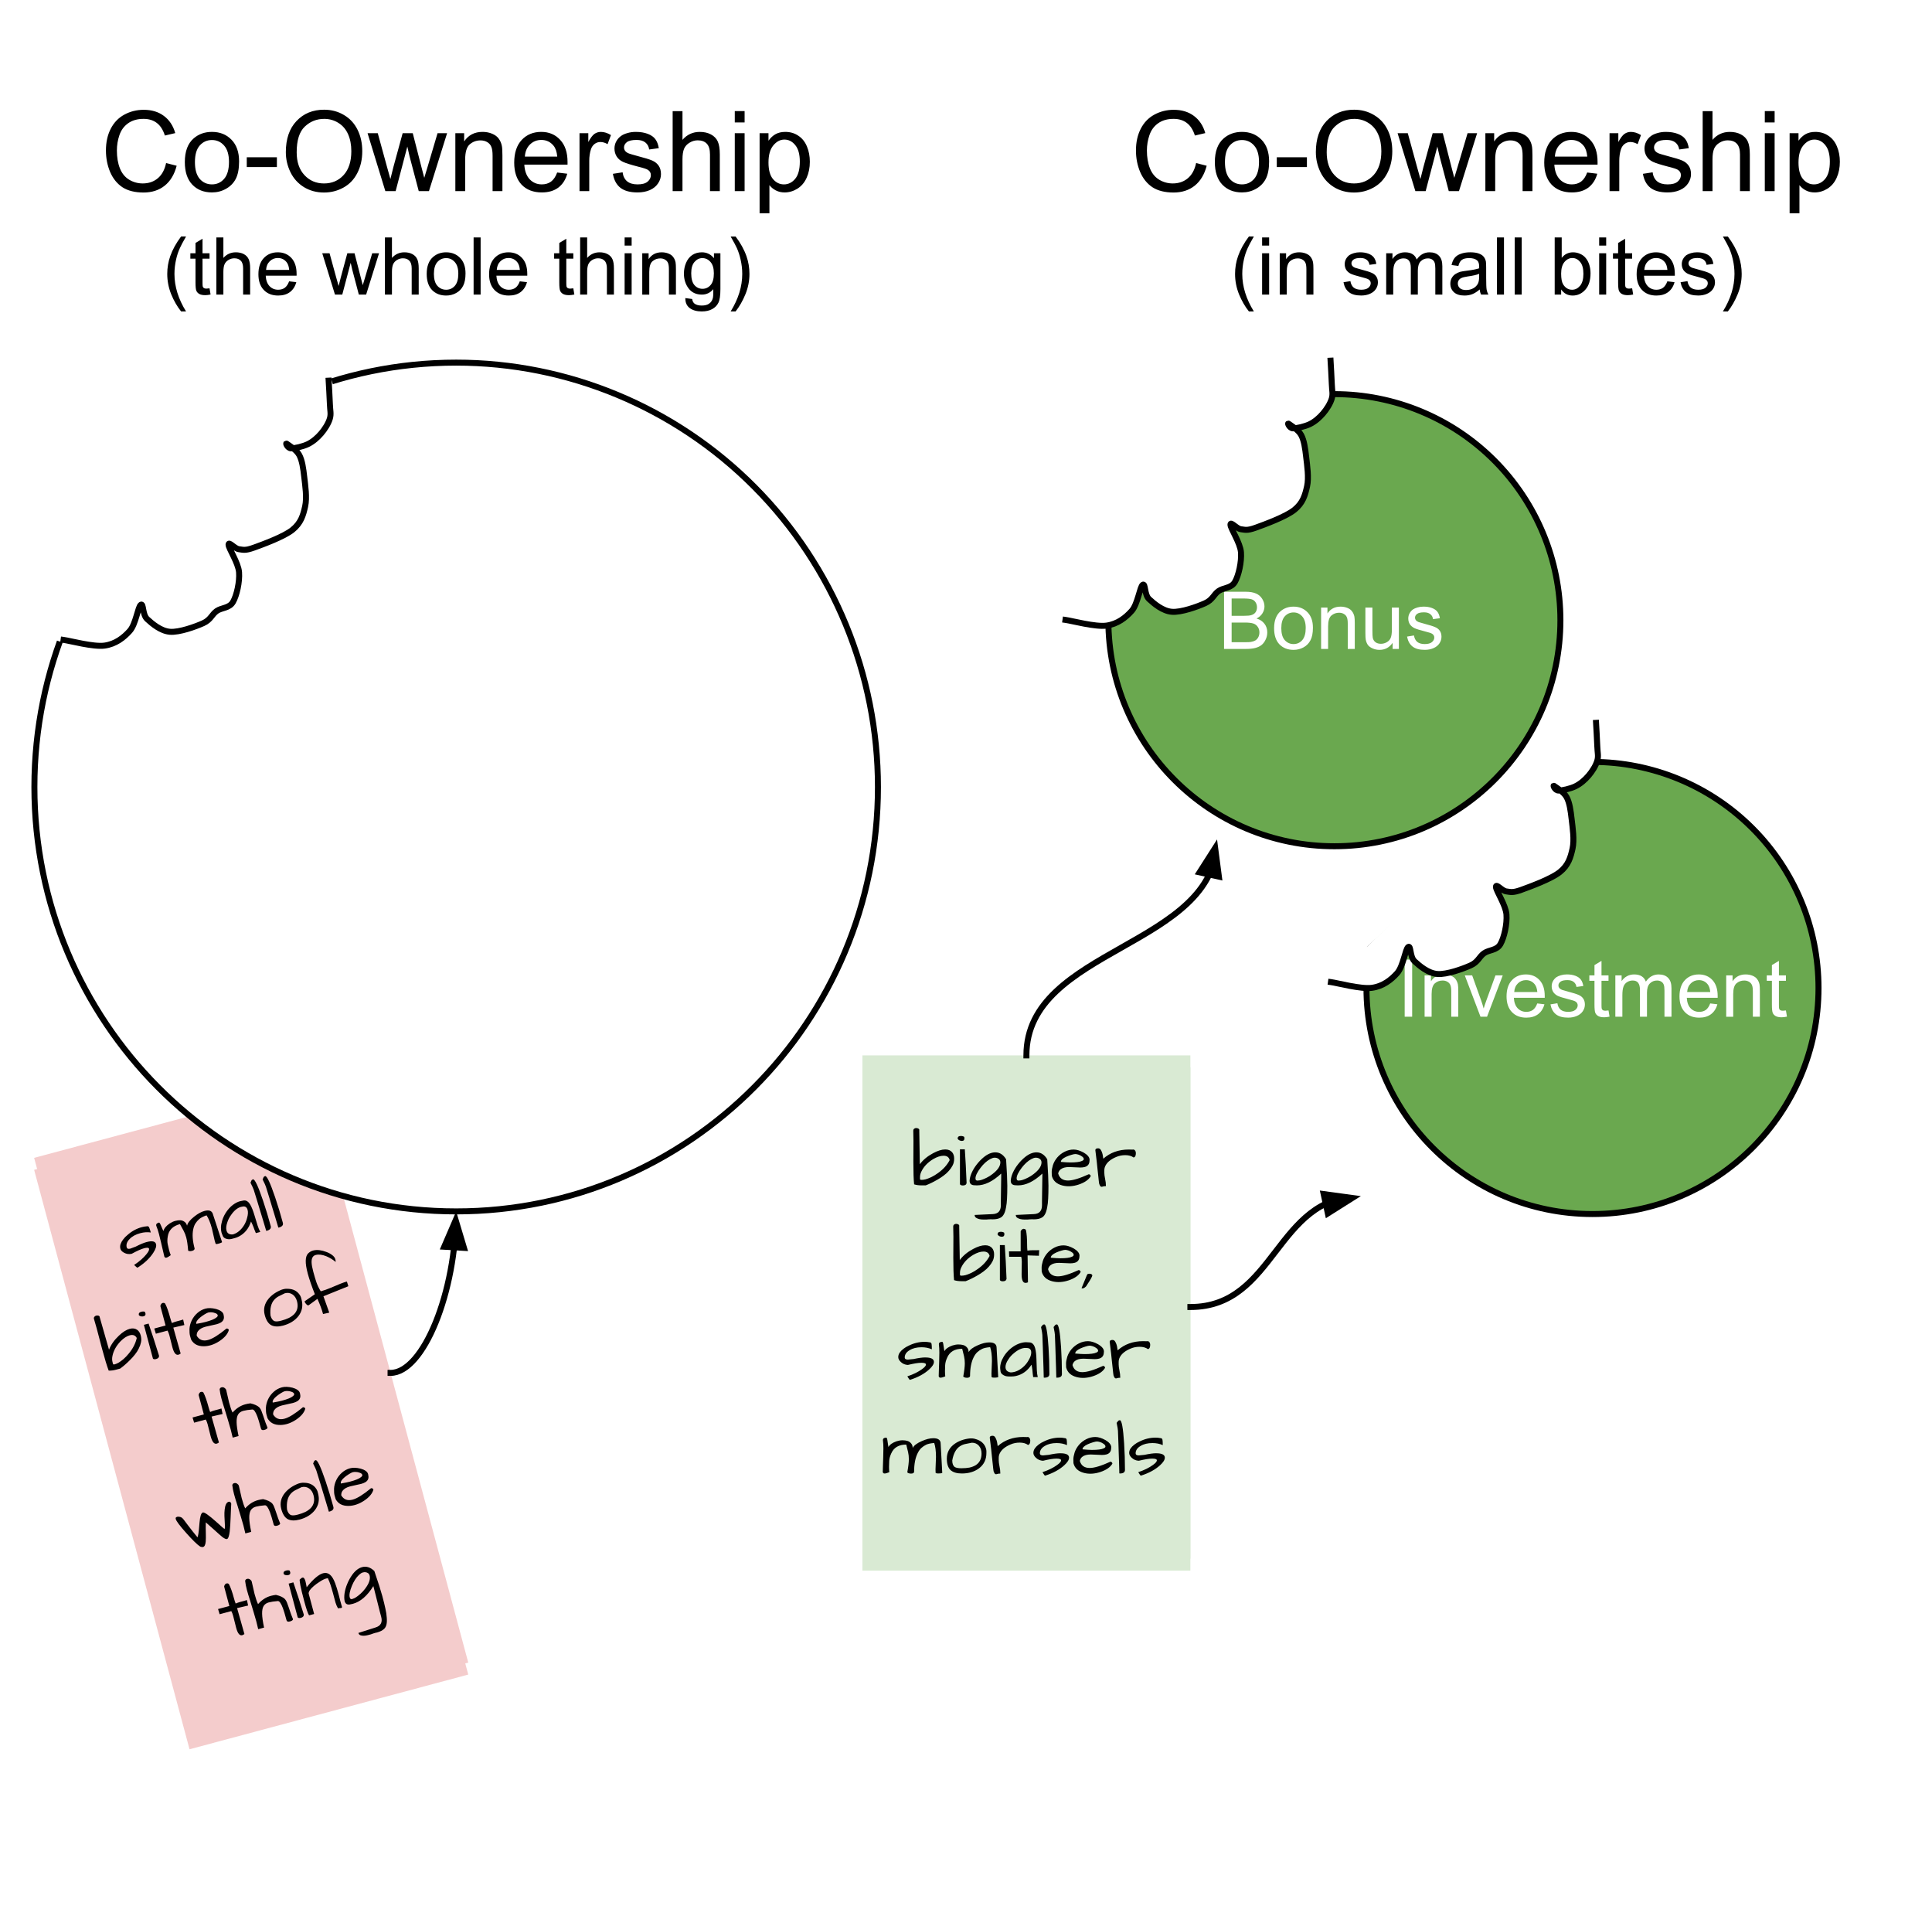 <svg version="1.1" viewBox="0.0 0.0 322.669 322.241" fill="none" stroke="none" stroke-linecap="square" stroke-miterlimit="10" xmlns:xlink="http://www.w3.org/1999/xlink" xmlns="http://www.w3.org/2000/svg"><clipPath id="p.0"><path d="m0 0l322.669 0l0 322.241l-322.669 0l0 -322.241z" clip-rule="nonzero"/></clipPath><g clip-path="url(#p.0)"><path fill="#000000" fill-opacity="0.0" d="m0 0l322.669 0l0 322.241l-322.669 0z" fill-rule="evenodd"/><g filter="url(#shadowFilter-p.1)"><use xlink:href="#p.1" transform="matrix(1.0 0.0 0.0 1.0 0.0 2.0)"/></g><defs><filter id="shadowFilter-p.1" filterUnits="userSpaceOnUse"><feGaussianBlur in="SourceAlpha" stdDeviation="2.0" result="blur"/><feComponentTransfer in="blur" color-interpolation-filters="sRGB"><feFuncR type="linear" slope="0" intercept="0.0"/><feFuncG type="linear" slope="0" intercept="0.0"/><feFuncB type="linear" slope="0" intercept="0.0"/><feFuncA type="linear" slope="0.5" intercept="0"/></feComponentTransfer></filter></defs><g id="p.1"><path fill="#f4cccc" d="m52.252 180.874l-46.551 12.472l25.953 96.756l46.551 -12.472z" fill-rule="evenodd"/><path fill="#000000" d="m24.48 207.406q1.389 -0.372 1.579 0.337q0.142 0.528 -0.442 1.429q-0.864 1.364 -2.63 2.5q-0.091 0.024 -0.245 -0.129q-0.15 -0.138 -0.235 -0.212q-0.074 -0.094 -0.108 -0.101q1.319 -0.871 2.058 -1.797q0.512 -0.623 0.436 -0.909q-0.077 -0.287 -0.816 -0.089q-0.74 0.198 -2.08 0.929q-0.672 0.148 -1.257 -0.165q-0.528 -0.279 -0.633 -0.672q-0.105 -0.392 0.032 -0.785q0.137 -0.393 0.438 -0.781q0.296 -0.403 0.749 -0.767q1.061 -0.931 2.389 -1.287q0.392 -0.105 0.775 -0.127q0.302 -0.081 0.42 0.179q0.114 0.244 0.276 0.848q-0.829 -0.134 -1.749 0.113q-1.162 0.311 -1.791 0.981q-0.663 0.663 -0.484 1.391q0.093 0.347 0.606 0.21l0.896 -0.337q1.108 -0.572 1.818 -0.762zm4.035 2.186q-0.472 0.353 -0.638 0.397q-0.166 0.044 -0.234 0.03q-0.073 -0.029 -0.184 -0.145q-0.113 -0.423 -0.249 -1.049q-0.14 -0.642 -0.315 -1.355q-0.164 -0.732 -0.358 -1.457q-0.198 -0.739 -0.436 -1.323q-0.105 -0.392 0.438 -0.538q0.121 -0.032 0.303 0.404q0.197 0.433 0.296 0.681q0.11 0.229 0.153 0.331q0.174 -0.678 1.051 -1.268q0.469 -0.303 0.921 -0.425q0.453 -0.121 0.828 -0.109q0.375 0.013 0.694 0.235q0.333 0.218 0.455 0.671q0.155 -0.689 1.168 -1.494q0.916 -0.747 1.746 -0.969q1.192 -0.319 1.42 0.59l1.511 4.61q0.016 0.06 -0.338 0.188q-0.697 0.235 -0.742 0.069q-0.084 -0.253 -0.153 -0.509l-0.467 -2.042q-0.381 -1.419 -0.89 -2.172q-0.814 0.283 -1.21 0.615q-0.381 0.329 -0.643 0.738q-0.251 0.391 -0.37 0.973q-0.281 1.305 0.233 3.221q-0.007 0.277 -0.429 0.39q-0.272 0.073 -0.477 0.031q-0.205 -0.042 -0.18 -0.13q-0.115 -1.393 -0.313 -2.132q-0.162 -0.604 -0.424 -1.1q-0.262 -0.496 -0.63 -1.142q-1.811 0.485 -2.041 2.1q-0.117 0.711 0.003 1.277q0.12 0.566 0.229 0.974q0.105 0.392 0.272 0.833zm13.408 -5.614q-0.554 1.734 -2.031 2.501q-0.342 0.173 -0.644 0.253q-0.287 0.077 -0.483 0.129q-0.196 0.053 -0.45 0.072q-0.258 0.004 -0.486 -0.064q-0.537 -0.131 -0.666 -0.614q-0.106 -0.214 -0.179 -0.486q-0.077 -0.287 -0.082 -0.787q0.01 -0.504 0.197 -1.136q0.186 -0.632 0.533 -1.21q0.741 -1.218 1.83 -1.801q0.312 -0.164 0.599 -0.241q0.287 -0.077 0.521 -0.107q0.724 -0.194 1.248 0.733q0.336 0.589 0.67 1.713q0.33 1.109 0.526 1.719q0.192 0.596 0.446 1.061l-0.74 0.198q-0.134 -0.32 -0.233 -0.568q-0.088 -0.268 -0.179 -0.486q-0.202 -0.512 -0.398 -0.88zm-0.567 -1.935q-0.198 -0.739 -0.923 -0.545q-0.095 0.009 -0.185 0.033q-0.906 0.243 -1.693 1.408q-0.378 0.522 -0.572 1.124q-0.308 0.843 -0.154 1.416q0.198 0.739 1.08 0.649q1.124 -0.333 1.898 -1.609q0.32 -0.555 0.465 -1.16q0.225 -0.788 0.084 -1.316zm1.645 -1.347q-0.197 -0.675 -0.369 -1.195q-0.176 -0.535 -0.245 -0.792q-0.069 -0.257 -0.551 -1.211q0.08 -0.183 0.149 -0.347q0.069 -0.164 0.265 -0.217q0.438 -0.117 1.675 3.531q0.711 2.107 1.29 4.265q0.154 0.573 -0.661 0.792l-0.095 0.009q-0.174 -0.649 -0.491 -1.648q-0.305 -1.018 -0.538 -1.765q-0.217 -0.751 -0.43 -1.422zm2.024 -0.542q-0.197 -0.675 -0.369 -1.195q-0.176 -0.535 -0.245 -0.792q-0.069 -0.257 -0.551 -1.211q0.08 -0.183 0.149 -0.347q0.069 -0.164 0.265 -0.217q0.438 -0.117 1.675 3.531q0.711 2.107 1.29 4.265q0.154 0.573 -0.661 0.792l-0.095 0.009q-0.174 -0.649 -0.491 -1.648q-0.305 -1.018 -0.538 -1.765q-0.217 -0.751 -0.43 -1.422z" fill-rule="nonzero"/><path fill="#000000" d="m16.161 221.864l-0.467 -1.622q-0.053 -0.196 0.055 -0.338q0.103 -0.157 0.3 -0.21q0.211 -0.057 0.406 0.005q0.194 0.061 0.202 0.269l1.548 5.409q0.501 -1.267 1.665 -2.355q0.955 -0.903 1.8 -1.129q0.74 -0.198 1.261 0.18q0.403 0.296 0.569 0.915q0.166 0.619 0.05 1.151q-0.105 0.513 -0.369 1.037q-0.249 0.52 -0.65 1.015q-0.386 0.492 -0.822 0.916q-0.801 0.813 -1.64 1.426q-0.08 0.005 -0.257 0.069q-0.166 0.044 -0.423 0.113q-0.679 0.182 -1.237 0.153q-0.441 -1.16 -1.092 -3.59l-0.9 -3.415zm2.712 5.889q0.036 0.136 0.293 0.067q0.272 -0.073 0.625 -0.264q0.349 -0.207 0.812 -0.59q0.459 -0.398 0.898 -0.936q1.029 -1.23 1.339 -2.607q-0.356 -0.665 -1.171 -0.446q-0.74 0.198 -1.53 0.992q-1.099 1.152 -1.36 2.467q-0.116 0.533 0.014 1.015q0.032 0.121 0.053 0.196q0.02 0.075 0.028 0.106zm5.942 -6.736q0.798 2.31 1.748 5.371q0.03 0.413 -0.498 0.554q-0.136 0.036 -0.299 0.032q-0.167 -0.02 -0.226 -0.117l-1.51 -5.629l0.785 -0.21zm-1.62 -1.394q-0.117 -0.438 0.396 -0.575q0.347 -0.093 0.599 0.001q0.067 0.128 0.103 0.264q0.036 0.136 -0.022 0.281q-0.073 0.149 -0.285 0.206q-0.196 0.053 -0.417 0.015q-0.22 -0.038 -0.375 -0.191zm5.601 5.374l-0.508 -2.015q-0.13 -0.483 -0.309 -0.791l-1.947 0.522l-0.265 -0.867l1.887 -0.505l-0.87 -3.245q0.017 -0.118 0.09 -0.267q0.137 -0.215 0.257 -0.247q0.121 -0.032 0.204 -0.022q0.095 -0.009 0.241 0.113q0.419 0.777 0.868 2.453q0.109 0.407 0.264 0.803q0.391 -0.17 0.784 -0.275q0 0 0.664 -0.178q0.226 -0.061 0.434 -0.132l0.198 0.918l-1.842 0.429l1.226 4.33q-0.202 0.151 -0.368 0.196q-0.634 0.17 -1.006 -1.219zm5.958 -1.24q1.117 -0.299 3.064 -1.905q0.136 -0.036 0.255 0.045q0.115 0.066 0.147 0.187q-0.267 0.994 -1.572 1.861q-1.293 0.848 -2.601 0.859q-1.501 0.014 -2.126 -1.113q-0.08 -0.237 -0.185 -0.63q-0.109 -0.407 -0.091 -1.124q0.033 -0.721 0.373 -1.443q0.355 -0.726 0.945 -1.24q0.586 -0.529 1.356 -0.735q0.724 -0.194 1.764 0.061q0.487 0.128 0.825 0.361q0.338 0.233 0.423 0.55q0.024 0.091 0.033 0.185q0.172 0.763 -0.48 1.164q-0.293 0.175 -0.715 0.289l-1.831 0.41q-0.906 0.243 -1.272 0.745q-0.226 0.303 -0.218 0.754q0.625 1.062 1.907 0.718zm1.208 -4.481q-0.343 -0.134 -0.67 -0.144q-0.326 -0.01 -0.522 0.043q-0.196 0.053 -0.613 0.31q-0.416 0.257 -0.734 0.52q-0.755 0.623 -0.638 1.061q1.035 -0.18 1.534 -0.314q1.389 -0.372 1.822 -0.747q0.269 -0.202 0.221 -0.383q-0.061 -0.226 -0.4 -0.346zm8.258 0.327q-0.401 -1.494 0.639 -2.743q0.836 -0.984 2.229 -1.519q0.075 -0.02 0.347 -0.093q0.272 -0.073 0.784 -0.032q1.119 0.072 1.736 0.861q0.248 0.322 0.313 0.563q0.065 0.241 0.093 0.347q0.421 1.57 -0.528 2.794q-0.894 1.129 -2.554 1.574q-1.192 0.319 -1.957 -0.058q-0.753 -0.397 -1.102 -1.695zm0.956 0.067q0.206 0.77 0.691 0.947q0.37 0.111 1.109 -0.087q0.74 -0.198 1.27 -0.453q0.541 -0.274 0.921 -0.667q0.774 -0.854 0.434 -2.122q-0.202 -0.755 -0.739 -1.128q-0.575 -0.396 -1.285 -0.206q-0.474 0.224 -0.943 0.463q-0.474 0.224 -0.835 0.628q-0.785 0.874 -0.622 2.626zm12.712 -5.671q0.06 -0.016 0.153 0.331q0.089 0.332 0.137 0.449l-4.16 1.681l0.975 2.731l-1.038 0.23q-0.304 -1.132 -0.938 -2.531l-1.475 1.075q-0.166 0.044 -0.324 -0.123q-0.281 -0.264 -0.354 -0.536l1.72 -1.189q-0.82 -2.093 -1.181 -3.437q-0.364 -1.358 -0.34 -2.173q0.024 -0.815 0.378 -1.185q0.369 -0.374 0.852 -0.503q0.498 -0.133 1.068 -0.06q0.57 0.074 1.112 0.285q0.553 0.192 0.979 0.514q0.441 0.319 0.547 0.711q0.081 0.302 0.057 0.454q-0.688 -0.576 -1.547 -0.944q-1.034 -0.418 -1.789 -0.216q-0.724 0.194 -0.68 1.266q0.021 0.561 0.28 1.526q0.259 0.966 0.519 1.754q0.275 0.784 0.731 1.519q0.785 -0.21 1.714 -0.605q1.779 -0.784 2.606 -1.022z" fill-rule="nonzero"/><path fill="#000000" d="m35.186 239.85l-0.508 -2.015q-0.13 -0.483 -0.309 -0.791l-1.947 0.522l-0.265 -0.867l1.887 -0.505l-0.87 -3.245q0.017 -0.118 0.09 -0.267q0.137 -0.215 0.257 -0.247q0.121 -0.032 0.204 -0.022q0.095 -0.009 0.241 0.113q0.419 0.777 0.868 2.453q0.109 0.407 0.264 0.803q0.391 -0.17 0.784 -0.275q0 0 0.664 -0.178q0.226 -0.061 0.434 -0.132l0.198 0.918l-1.842 0.429l1.226 4.33q-0.202 0.151 -0.368 0.196q-0.634 0.17 -1.006 -1.219zm9.495 -1.444q-0.049 0.24 -0.532 0.369q-0.468 0.125 -0.557 -0.207q-0.397 -1.479 -0.607 -2.021q-0.449 -1.19 -0.835 -1.184q-0.95 0.077 -1.524 0.23q-0.574 0.154 -0.858 0.602q-0.269 0.444 -0.251 1.297q0.014 0.837 0.327 2.306l-0.981 0.263q-0.16 -0.717 -0.326 -1.336q-0.166 -0.619 -0.423 -1.456q-0.242 -0.841 -0.558 -1.84q-0.372 -1.146 -0.583 -1.931q-0.215 -0.8 -0.291 -1.507q0.06 -0.259 0.302 -0.323q0.287 -0.077 0.509 0.09q0.219 0.152 0.278 0.314l0.479 2.088q0.316 1.177 0.59 1.718q0.93 -1.058 2.137 -1.381q0.392 -0.105 0.846 -0.162q1.069 0.247 1.517 0.71q0.217 0.265 0.336 0.589q0.13 0.305 0.255 0.708q0.46 1.413 0.748 2.064zm2.837 -1.504q1.117 -0.299 3.064 -1.905q0.136 -0.036 0.255 0.045q0.115 0.066 0.147 0.187q-0.267 0.994 -1.572 1.861q-1.293 0.848 -2.601 0.859q-1.501 0.014 -2.126 -1.113q-0.08 -0.237 -0.185 -0.63q-0.109 -0.407 -0.091 -1.124q0.033 -0.721 0.373 -1.443q0.355 -0.726 0.945 -1.24q0.586 -0.529 1.356 -0.735q0.724 -0.194 1.764 0.061q0.487 0.128 0.825 0.361q0.338 0.233 0.423 0.55q0.024 0.091 0.033 0.185q0.172 0.763 -0.48 1.164q-0.293 0.175 -0.715 0.289l-1.831 0.41q-0.906 0.243 -1.272 0.745q-0.226 0.303 -0.218 0.754q0.625 1.062 1.907 0.718zm1.208 -4.481q-0.343 -0.134 -0.67 -0.144q-0.326 -0.01 -0.522 0.043q-0.196 0.053 -0.613 0.31q-0.416 0.257 -0.734 0.52q-0.755 0.623 -0.638 1.061q1.035 -0.18 1.534 -0.314q1.389 -0.372 1.822 -0.747q0.269 -0.202 0.221 -0.383q-0.061 -0.226 -0.4 -0.346z" fill-rule="nonzero"/><path fill="#000000" d="m34.371 254.206q-0.025 0.993 0.005 1.827q0.025 0.818 -0.018 1.38q-0.073 0.812 -0.436 0.909q-0.181 0.049 -0.467 -0.053q-0.739 -0.465 -2.363 -2.295q-1.596 -1.789 -1.734 -2.302q-0.061 -0.226 0.063 -0.308q0.135 -0.101 0.313 -0.1q0.47 0.003 0.709 0.231q0.123 0.096 0.329 0.381l0.527 0.7q0.88 1.171 1.689 2.136q0.169 -0.514 0.229 -1.258l0.105 -1.177q0.133 -1.556 0.517 -1.691q0.264 -0.281 2.482 1.713q0.943 0.863 1.162 1.015q0.121 -0.032 0.069 -0.827q-0.051 -0.795 -0.068 -1.34q-0.021 -0.561 0.039 -1.062q0.124 -1.166 0.667 -1.311q0.181 -0.049 0.274 0.056q0.108 0.101 0.128 0.176q0.02 0.075 0.028 0.106q-0.034 0.478 -0.054 1.066q-0.02 0.588 -0.048 1.21q-0.027 0.622 -0.059 1.229q-0.031 0.607 -0.091 1.108q-0.144 1.09 -0.396 1.238q-0.198 0.166 -0.824 -0.297q-0.288 -0.23 -0.631 -0.543q-0.343 -0.313 -0.705 -0.636q-0.92 -0.837 -1.443 -1.279zm12.424 0.198q-0.049 0.24 -0.532 0.369q-0.468 0.125 -0.557 -0.207q-0.397 -1.479 -0.607 -2.021q-0.449 -1.19 -0.835 -1.184q-0.95 0.077 -1.524 0.23q-0.574 0.154 -0.858 0.602q-0.269 0.444 -0.251 1.297q0.014 0.837 0.327 2.306l-0.981 0.263q-0.16 -0.717 -0.326 -1.336q-0.166 -0.619 -0.423 -1.456q-0.242 -0.841 -0.558 -1.84q-0.372 -1.146 -0.583 -1.931q-0.215 -0.8 -0.291 -1.507q0.06 -0.259 0.302 -0.323q0.287 -0.077 0.509 0.09q0.219 0.152 0.278 0.314l0.479 2.088q0.316 1.177 0.59 1.718q0.93 -1.058 2.137 -1.381q0.392 -0.105 0.846 -0.162q1.069 0.247 1.517 0.71q0.217 0.265 0.336 0.589q0.13 0.305 0.255 0.708q0.46 1.413 0.748 2.064zm0.184 -2.411q-0.401 -1.494 0.639 -2.743q0.836 -0.984 2.229 -1.519q0.075 -0.02 0.347 -0.093q0.272 -0.073 0.784 -0.032q1.119 0.072 1.736 0.861q0.248 0.322 0.313 0.563q0.065 0.241 0.093 0.347q0.421 1.57 -0.528 2.794q-0.894 1.129 -2.554 1.574q-1.192 0.319 -1.957 -0.058q-0.753 -0.397 -1.102 -1.695zm0.956 0.067q0.206 0.77 0.691 0.947q0.37 0.111 1.109 -0.087q0.74 -0.198 1.27 -0.453q0.541 -0.274 0.921 -0.667q0.774 -0.854 0.434 -2.122q-0.202 -0.755 -0.739 -1.128q-0.575 -0.396 -1.285 -0.206q-0.474 0.224 -0.943 0.463q-0.474 0.224 -0.835 0.628q-0.785 0.874 -0.622 2.626zm5.527 -4.473q-0.197 -0.675 -0.369 -1.195q-0.176 -0.535 -0.245 -0.792q-0.069 -0.257 -0.551 -1.211q0.08 -0.183 0.149 -0.347q0.069 -0.164 0.265 -0.217q0.438 -0.117 1.675 3.531q0.711 2.107 1.29 4.265q0.154 0.573 -0.661 0.792l-0.095 0.009q-0.174 -0.649 -0.491 -1.648q-0.305 -1.018 -0.538 -1.765q-0.217 -0.751 -0.43 -1.422zm5.436 2.83q1.117 -0.299 3.064 -1.905q0.136 -0.036 0.255 0.045q0.115 0.066 0.147 0.187q-0.267 0.994 -1.572 1.861q-1.293 0.848 -2.601 0.859q-1.501 0.014 -2.126 -1.113q-0.08 -0.237 -0.185 -0.63q-0.109 -0.407 -0.091 -1.124q0.033 -0.721 0.373 -1.443q0.355 -0.726 0.945 -1.24q0.586 -0.529 1.356 -0.735q0.724 -0.194 1.764 0.061q0.487 0.128 0.825 0.361q0.338 0.233 0.423 0.55q0.024 0.091 0.033 0.185q0.172 0.763 -0.48 1.164q-0.293 0.175 -0.715 0.289l-1.831 0.41q-0.906 0.243 -1.272 0.745q-0.226 0.303 -0.218 0.754q0.625 1.062 1.907 0.718zm1.208 -4.481q-0.343 -0.134 -0.67 -0.144q-0.326 -0.01 -0.522 0.043q-0.196 0.053 -0.613 0.31q-0.416 0.257 -0.734 0.52q-0.755 0.623 -0.638 1.061q1.035 -0.18 1.534 -0.314q1.389 -0.372 1.822 -0.747q0.269 -0.202 0.221 -0.383q-0.061 -0.226 -0.4 -0.346z" fill-rule="nonzero"/><path fill="#000000" d="m39.446 271.837l-0.508 -2.015q-0.13 -0.483 -0.309 -0.791l-1.947 0.522l-0.265 -0.867l1.887 -0.505l-0.87 -3.245q0.017 -0.118 0.09 -0.267q0.137 -0.215 0.257 -0.247q0.121 -0.032 0.204 -0.022q0.095 -0.009 0.241 0.113q0.419 0.777 0.868 2.453q0.109 0.407 0.264 0.803q0.391 -0.17 0.784 -0.275q0 0 0.664 -0.178q0.226 -0.061 0.434 -0.132l0.198 0.918l-1.842 0.429l1.226 4.33q-0.202 0.151 -0.368 0.196q-0.634 0.17 -1.006 -1.219zm9.495 -1.444q-0.049 0.24 -0.532 0.369q-0.468 0.125 -0.557 -0.207q-0.397 -1.479 -0.607 -2.021q-0.449 -1.19 -0.835 -1.184q-0.95 0.077 -1.524 0.23q-0.574 0.154 -0.858 0.602q-0.269 0.444 -0.251 1.297q0.014 0.837 0.327 2.306l-0.981 0.263q-0.16 -0.717 -0.326 -1.336q-0.166 -0.619 -0.423 -1.456q-0.242 -0.841 -0.558 -1.84q-0.372 -1.146 -0.583 -1.931q-0.215 -0.8 -0.291 -1.507q0.06 -0.259 0.302 -0.323q0.287 -0.077 0.509 0.09q0.219 0.152 0.278 0.314l0.479 2.088q0.316 1.177 0.59 1.718q0.93 -1.058 2.137 -1.381q0.392 -0.105 0.846 -0.162q1.069 0.247 1.517 0.71q0.217 0.265 0.336 0.589q0.13 0.305 0.255 0.708q0.46 1.413 0.748 2.064zm0.052 -6.161q0.798 2.31 1.748 5.371q0.03 0.413 -0.498 0.554q-0.136 0.036 -0.299 0.032q-0.167 -0.02 -0.226 -0.117l-1.51 -5.629l0.785 -0.21zm-1.62 -1.394q-0.117 -0.438 0.396 -0.575q0.347 -0.093 0.599 0.001q0.067 0.128 0.103 0.264q0.036 0.136 -0.022 0.281q-0.073 0.149 -0.285 0.206q-0.196 0.053 -0.417 0.015q-0.22 -0.038 -0.375 -0.191zm8.192 3.03q-0.405 -1.509 -0.742 -2.163q0.038 -0.22 -0.354 -0.115q-0.438 0.117 -1.056 0.526q-0.622 0.393 -0.988 0.718q-0.897 0.758 -0.877 1.254l0.919 3.426l-0.845 0.226q-0.283 -0.393 -0.81 -2.355q-0.474 -1.766 -0.636 -2.612q-0.147 -0.85 -0.134 -0.983q0.275 -0.3 0.472 -0.353q0.317 -0.085 0.515 0.655q0.081 0.302 0.124 0.582q0.039 0.265 0.067 0.37q1.637 -2.04 2.754 -2.339q1.268 -0.34 1.999 1.664q0.266 0.689 0.606 1.957l0.252 1q0.15 0.558 0.303 1.067q-0.101 0.108 -0.176 0.128q-0.034 -0.007 -0.178 -7.9345703E-4q-0.125 0.017 -0.325 0.055q-0.269 -0.462 -0.422 -0.971q-0.142 -0.528 -0.263 -0.981l-0.202 -0.755zm7.351 6.749l-0.17 0.029q-0.377 0.101 -0.803 0.264l-0.468 0.125q-0.755 0.202 -1.269 0.033q-0.267 -0.09 -0.348 -0.392l2.861 -0.912q1.316 -0.401 0.944 -1.79q-0.016 -0.06 -0.049 -0.181q-0.028 -0.106 -0.138 -0.513l-1.024 -4.061q-0.057 -0.211 -0.097 -0.362q-1.527 2.447 -3.414 2.953q-0.166 0.044 -0.336 0.074q-0.845 0.226 -1.044 -0.513q-0.124 -0.582 -0.008 -1.357q0.127 -0.794 0.455 -1.562q0.324 -0.782 0.816 -1.48q0.755 -1.044 1.661 -1.286q1.056 -0.283 2.035 0.652q0.998 2.936 1.338 4.203q0.336 1.253 0.505 2.065q0.188 0.823 0.231 1.523q0.057 0.696 -0.049 1.145q-0.106 0.449 -0.363 0.696q-0.391 0.412 -1.266 0.647zm-1.897 -10.087q-0.167 -0.02 -0.439 0.053q-0.272 0.073 -0.634 0.412q-0.362 0.34 -0.657 0.807q-0.295 0.467 -0.51 0.994q-0.539 1.309 -0.369 1.943q0.057 0.211 0.187 0.274q0.107 0.036 0.227 0.004q0.136 -0.036 0.38 -0.15q0.244 -0.114 0.618 -0.408q0.389 -0.298 0.78 -0.71q0.387 -0.427 0.671 -0.875q0.661 -1.034 0.454 -1.804q-0.125 -0.468 -0.71 -0.538z" fill-rule="nonzero"/></g><path fill="#000000" fill-opacity="0.0" d="m177.982 4.993l140.882 0l0 58.173l-140.882 0z" fill-rule="evenodd"/><path fill="#000000" d="m199.766 27.226l1.766 0.453q-0.562 2.172 -2.0 3.328q-1.438 1.141 -3.531 1.141q-2.156 0 -3.516 -0.875q-1.344 -0.891 -2.062 -2.547q-0.703 -1.672 -0.703 -3.594q0 -2.078 0.797 -3.625q0.797 -1.562 2.266 -2.359q1.484 -0.812 3.25 -0.812q2.0 0 3.359 1.016q1.375 1.016 1.906 2.875l-1.734 0.406q-0.469 -1.453 -1.359 -2.109q-0.875 -0.672 -2.203 -0.672q-1.547 0 -2.578 0.734q-1.031 0.734 -1.453 1.984q-0.422 1.234 -0.422 2.562q0 1.703 0.5 2.969q0.5 1.266 1.547 1.906q1.047 0.625 2.266 0.625q1.484 0 2.516 -0.859q1.031 -0.859 1.391 -2.547zm3.129 -0.156q0 -2.688 1.484 -3.969q1.25 -1.078 3.047 -1.078q2.0 0 3.266 1.312q1.266 1.297 1.266 3.609q0 1.859 -0.562 2.938q-0.562 1.062 -1.641 1.656q-1.062 0.594 -2.328 0.594q-2.031 0 -3.281 -1.297q-1.25 -1.312 -1.25 -3.766zm1.688 0q0 1.859 0.797 2.797q0.812 0.922 2.047 0.922q1.219 0 2.031 -0.922q0.812 -0.938 0.812 -2.844q0 -1.797 -0.812 -2.719q-0.812 -0.922 -2.031 -0.922q-1.234 0 -2.047 0.922q-0.797 0.906 -0.797 2.766zm8.657 0.828l0 -1.641l5.031 0l0 1.641l-5.031 0zm6.525 -2.484q0 -3.328 1.781 -5.203q1.781 -1.891 4.609 -1.891q1.844 0 3.328 0.891q1.484 0.875 2.266 2.469q0.781 1.578 0.781 3.578q0 2.031 -0.828 3.641q-0.812 1.594 -2.312 2.422q-1.5 0.828 -3.25 0.828q-1.875 0 -3.359 -0.906q-1.484 -0.922 -2.25 -2.5q-0.766 -1.578 -0.766 -3.328zm1.812 0.016q0 2.422 1.297 3.812q1.297 1.391 3.266 1.391q2.0 0 3.281 -1.406q1.281 -1.406 1.281 -3.984q0 -1.625 -0.547 -2.844q-0.547 -1.219 -1.609 -1.875q-1.062 -0.672 -2.375 -0.672q-1.891 0 -3.25 1.297q-1.344 1.281 -1.344 4.281zm14.808 6.484l-2.969 -9.672l1.703 0l1.531 5.578l0.578 2.078q0.047 -0.156 0.5 -2.0l1.547 -5.656l1.688 0l1.438 5.609l0.484 1.844l0.562 -1.859l1.656 -5.594l1.594 0l-3.031 9.672l-1.703 0l-1.531 -5.797l-0.375 -1.641l-1.953 7.438l-1.719 0zm11.692 0l0 -9.672l1.469 0l0 1.375q1.062 -1.594 3.078 -1.594q0.875 0 1.609 0.312q0.734 0.312 1.094 0.828q0.375 0.5 0.516 1.203q0.094 0.453 0.094 1.594l0 5.953l-1.641 0l0 -5.891q0 -1.0 -0.203 -1.484q-0.188 -0.5 -0.672 -0.797q-0.484 -0.297 -1.141 -0.297q-1.047 0 -1.812 0.672q-0.75 0.656 -0.75 2.516l0 5.281l-1.641 0zm17.001 -3.109l1.688 0.203q-0.406 1.484 -1.484 2.312q-1.078 0.813 -2.766 0.813q-2.125 0 -3.375 -1.297q-1.234 -1.312 -1.234 -3.672q0 -2.453 1.25 -3.797q1.266 -1.344 3.266 -1.344q1.938 0 3.156 1.328q1.234 1.312 1.234 3.703q0 0.156 0 0.438l-7.219 0q0.094 1.594 0.906 2.453q0.812 0.844 2.016 0.844q0.906 0 1.547 -0.469q0.641 -0.484 1.016 -1.516zm-5.391 -2.656l5.406 0q-0.109 -1.219 -0.625 -1.828q-0.781 -0.953 -2.031 -0.953q-1.125 0 -1.906 0.766q-0.766 0.75 -0.844 2.016zm9.126 5.766l0 -9.672l1.469 0l0 1.469q0.562 -1.031 1.031 -1.359q0.484 -0.328 1.062 -0.328q0.828 0 1.688 0.531l-0.562 1.516q-0.609 -0.359 -1.203 -0.359q-0.547 0 -0.969 0.328q-0.422 0.328 -0.609 0.891q-0.281 0.875 -0.281 1.922l0 5.062l-1.625 0zm5.572 -2.891l1.625 -0.25q0.125 0.969 0.75 1.5q0.625 0.516 1.75 0.516q1.125 0 1.672 -0.453q0.547 -0.469 0.547 -1.094q0 -0.547 -0.484 -0.875q-0.328 -0.219 -1.672 -0.547q-1.812 -0.469 -2.516 -0.797q-0.688 -0.328 -1.047 -0.906q-0.359 -0.594 -0.359 -1.312q0 -0.641 0.297 -1.188q0.297 -0.562 0.812 -0.922q0.375 -0.281 1.031 -0.469q0.672 -0.203 1.422 -0.203q1.141 0 2.0 0.328q0.859 0.328 1.266 0.891q0.422 0.562 0.578 1.5l-1.609 0.219q-0.109 -0.75 -0.641 -1.172q-0.516 -0.422 -1.469 -0.422q-1.141 0 -1.625 0.375q-0.469 0.375 -0.469 0.875q0 0.312 0.188 0.578q0.203 0.266 0.641 0.438q0.234 0.094 1.438 0.422q1.75 0.453 2.438 0.75q0.688 0.297 1.078 0.859q0.391 0.562 0.391 1.406q0 0.828 -0.484 1.547q-0.469 0.719 -1.375 1.125q-0.906 0.391 -2.047 0.391q-1.875 0 -2.875 -0.781q-0.984 -0.781 -1.25 -2.328zm9.984 2.891l0 -13.359l1.641 0l0 4.797q1.141 -1.328 2.891 -1.328q1.078 0 1.859 0.422q0.797 0.422 1.141 1.172q0.344 0.75 0.344 2.172l0 6.125l-1.641 0l0 -6.125q0 -1.234 -0.531 -1.797q-0.531 -0.562 -1.516 -0.562q-0.719 0 -1.359 0.391q-0.641 0.375 -0.922 1.016q-0.266 0.641 -0.266 1.781l0 5.297l-1.641 0zm10.376 -11.469l0 -1.891l1.641 0l0 1.891l-1.641 0zm0 11.469l0 -9.672l1.641 0l0 9.672l-1.641 0zm4.145 3.703l0 -13.375l1.484 0l0 1.25q0.531 -0.734 1.188 -1.094q0.672 -0.375 1.625 -0.375q1.234 0 2.172 0.641q0.953 0.625 1.438 1.797q0.484 1.156 0.484 2.547q0 1.484 -0.531 2.672q-0.531 1.188 -1.547 1.828q-1.016 0.625 -2.141 0.625q-0.812 0 -1.469 -0.344q-0.656 -0.344 -1.062 -0.875l0 4.703l-1.641 0zm1.484 -8.484q0 1.859 0.75 2.766q0.766 0.891 1.828 0.891q1.094 0 1.875 -0.922q0.781 -0.938 0.781 -2.875q0 -1.844 -0.766 -2.766q-0.75 -0.922 -1.812 -0.922q-1.047 0 -1.859 0.984q-0.797 0.969 -0.797 2.844z" fill-rule="nonzero"/><path fill="#000000" d="m208.584 52.006q-0.984 -1.234 -1.656 -2.875q-0.656 -1.641 -0.656 -3.391q0 -1.547 0.5 -2.969q0.578 -1.641 1.812 -3.281l0.828 0q-0.781 1.359 -1.031 1.938q-0.406 0.891 -0.625 1.875q-0.281 1.219 -0.281 2.438q0 3.141 1.938 6.266l-0.828 0zm2.204 -11.0l0 -1.359l1.172 0l0 1.359l-1.172 0zm0 8.188l0 -6.906l1.172 0l0 6.906l-1.172 0zm2.945 0l0 -6.906l1.062 0l0 0.984q0.75 -1.141 2.188 -1.141q0.625 0 1.156 0.219q0.531 0.219 0.781 0.594q0.266 0.359 0.375 0.859q0.062 0.328 0.062 1.141l0 4.25l-1.172 0l0 -4.203q0 -0.719 -0.141 -1.062q-0.141 -0.359 -0.484 -0.562q-0.344 -0.219 -0.812 -0.219q-0.75 0 -1.297 0.469q-0.547 0.469 -0.547 1.797l0 3.781l-1.172 0zm10.647 -2.062l1.156 -0.188q0.109 0.703 0.547 1.078q0.453 0.359 1.25 0.359q0.812 0 1.203 -0.328q0.391 -0.328 0.391 -0.766q0 -0.391 -0.359 -0.625q-0.234 -0.156 -1.188 -0.391q-1.297 -0.328 -1.797 -0.562q-0.484 -0.25 -0.75 -0.656q-0.25 -0.422 -0.25 -0.938q0 -0.453 0.203 -0.844q0.219 -0.406 0.578 -0.672q0.281 -0.188 0.75 -0.328q0.469 -0.141 1.016 -0.141q0.812 0 1.422 0.234q0.609 0.234 0.906 0.641q0.297 0.391 0.406 1.062l-1.141 0.156q-0.078 -0.531 -0.453 -0.828q-0.375 -0.312 -1.062 -0.312q-0.812 0 -1.156 0.266q-0.344 0.266 -0.344 0.625q0 0.234 0.141 0.422q0.156 0.188 0.453 0.312q0.172 0.062 1.031 0.297q1.25 0.328 1.734 0.547q0.5 0.203 0.781 0.609q0.281 0.406 0.281 1.0q0 0.594 -0.344 1.109q-0.344 0.516 -1.0 0.797q-0.641 0.281 -1.453 0.281q-1.344 0 -2.047 -0.562q-0.703 -0.562 -0.906 -1.656zm7.133 2.062l0 -6.906l1.047 0l0 0.969q0.328 -0.516 0.859 -0.812q0.547 -0.312 1.234 -0.312q0.781 0 1.266 0.312q0.484 0.312 0.688 0.891q0.828 -1.203 2.141 -1.203q1.031 0 1.578 0.578q0.562 0.562 0.562 1.734l0 4.75l-1.172 0l0 -4.359q0 -0.703 -0.125 -1.0q-0.109 -0.312 -0.406 -0.5q-0.297 -0.188 -0.703 -0.188q-0.719 0 -1.203 0.484q-0.484 0.484 -0.484 1.547l0 4.016l-1.172 0l0 -4.484q0 -0.781 -0.297 -1.172q-0.281 -0.391 -0.922 -0.391q-0.5 0 -0.922 0.266q-0.422 0.25 -0.609 0.75q-0.188 0.5 -0.188 1.453l0 3.578l-1.172 0zm15.618 -0.859q-0.656 0.562 -1.266 0.797q-0.594 0.219 -1.281 0.219q-1.141 0 -1.75 -0.547q-0.609 -0.562 -0.609 -1.438q0 -0.5 0.219 -0.922q0.234 -0.422 0.609 -0.672q0.375 -0.25 0.844 -0.391q0.344 -0.078 1.047 -0.172q1.422 -0.172 2.094 -0.406q0 -0.234 0 -0.297q0 -0.719 -0.328 -1.016q-0.453 -0.391 -1.344 -0.391q-0.812 0 -1.219 0.297q-0.391 0.281 -0.578 1.016l-1.141 -0.156q0.156 -0.734 0.516 -1.188q0.359 -0.453 1.031 -0.688q0.672 -0.25 1.562 -0.25q0.891 0 1.438 0.203q0.562 0.203 0.812 0.531q0.266 0.312 0.375 0.797q0.047 0.297 0.047 1.078l0 1.562q0 1.625 0.078 2.062q0.078 0.438 0.297 0.828l-1.219 0q-0.188 -0.359 -0.234 -0.859zm-0.094 -2.609q-0.641 0.266 -1.922 0.438q-0.719 0.109 -1.016 0.25q-0.297 0.125 -0.469 0.375q-0.156 0.25 -0.156 0.547q0 0.469 0.344 0.781q0.359 0.312 1.047 0.312q0.672 0 1.203 -0.297q0.531 -0.297 0.781 -0.812q0.188 -0.391 0.188 -1.172l0 -0.422zm2.975 3.469l0 -9.547l1.172 0l0 9.547l-1.172 0zm2.961 0l0 -9.547l1.172 0l0 9.547l-1.172 0zm7.758 0l-1.078 0l0 -9.547l1.172 0l0 3.406q0.734 -0.922 1.891 -0.922q0.641 0 1.203 0.266q0.578 0.25 0.938 0.719q0.375 0.453 0.578 1.109q0.203 0.656 0.203 1.406q0 1.781 -0.875 2.75q-0.875 0.969 -2.109 0.969q-1.219 0 -1.922 -1.016l0 0.859zm0 -3.5q0 1.234 0.328 1.781q0.562 0.906 1.5 0.906q0.766 0 1.328 -0.656q0.562 -0.672 0.562 -2.0q0 -1.344 -0.547 -1.984q-0.531 -0.656 -1.297 -0.656q-0.766 0 -1.328 0.672q-0.547 0.672 -0.547 1.938zm6.35 -4.688l0 -1.359l1.172 0l0 1.359l-1.172 0zm0 8.188l0 -6.906l1.172 0l0 6.906l-1.172 0zm5.508 -1.047l0.172 1.031q-0.5 0.109 -0.891 0.109q-0.641 0 -1.0 -0.203q-0.344 -0.203 -0.484 -0.531q-0.141 -0.328 -0.141 -1.391l0 -3.969l-0.859 0l0 -0.906l0.859 0l0 -1.719l1.172 -0.703l0 2.422l1.172 0l0 0.906l-1.172 0l0 4.047q0 0.5 0.047 0.641q0.062 0.141 0.203 0.234q0.141 0.078 0.406 0.078q0.203 0 0.516 -0.047zm5.875 -1.172l1.203 0.141q-0.281 1.062 -1.062 1.656q-0.766 0.578 -1.969 0.578q-1.516 0 -2.406 -0.938q-0.891 -0.938 -0.891 -2.609q0 -1.75 0.891 -2.703q0.906 -0.969 2.344 -0.969q1.391 0 2.266 0.938q0.875 0.938 0.875 2.656q0 0.109 0 0.312l-5.156 0q0.062 1.141 0.641 1.75q0.578 0.594 1.438 0.594q0.656 0 1.109 -0.328q0.453 -0.344 0.719 -1.078zm-3.844 -1.906l3.859 0q-0.078 -0.859 -0.438 -1.297q-0.562 -0.688 -1.453 -0.688q-0.812 0 -1.359 0.547q-0.547 0.531 -0.609 1.438zm6.053 2.062l1.156 -0.188q0.109 0.703 0.547 1.078q0.453 0.359 1.25 0.359q0.812 0 1.203 -0.328q0.391 -0.328 0.391 -0.766q0 -0.391 -0.359 -0.625q-0.234 -0.156 -1.188 -0.391q-1.297 -0.328 -1.797 -0.562q-0.484 -0.25 -0.75 -0.656q-0.25 -0.422 -0.25 -0.938q0 -0.453 0.203 -0.844q0.219 -0.406 0.578 -0.672q0.281 -0.188 0.75 -0.328q0.469 -0.141 1.016 -0.141q0.812 0 1.422 0.234q0.609 0.234 0.906 0.641q0.297 0.391 0.406 1.062l-1.141 0.156q-0.078 -0.531 -0.453 -0.828q-0.375 -0.312 -1.062 -0.312q-0.812 0 -1.156 0.266q-0.344 0.266 -0.344 0.625q0 0.234 0.141 0.422q0.156 0.188 0.453 0.312q0.172 0.062 1.031 0.297q1.25 0.328 1.734 0.547q0.5 0.203 0.781 0.609q0.281 0.406 0.281 1.0q0 0.594 -0.344 1.109q-0.344 0.516 -1.0 0.797q-0.641 0.281 -1.453 0.281q-1.344 0 -2.047 -0.562q-0.703 -0.562 -0.906 -1.656zm7.898 4.875l-0.828 0q1.938 -3.125 1.938 -6.266q0 -1.219 -0.281 -2.422q-0.219 -0.984 -0.609 -1.875q-0.266 -0.594 -1.047 -1.953l0.828 0q1.234 1.641 1.812 3.281q0.5 1.422 0.5 2.969q0 1.75 -0.672 3.391q-0.672 1.641 -1.641 2.875z" fill-rule="nonzero"/><path fill="#ffffff" d="m5.745 131.419l0 0c0 -39.138 31.537 -70.866 70.441 -70.866l0 0c18.682 0 36.599 7.466 49.809 20.756c13.21 13.29 20.632 31.315 20.632 50.11l0 0c0 39.138 -31.537 70.866 -70.441 70.866l0 0c-38.903 0 -70.441 -31.728 -70.441 -70.866z" fill-rule="evenodd"/><path stroke="#000000" stroke-width="1.0" stroke-linejoin="round" stroke-linecap="butt" d="m5.745 131.419l0 0c0 -39.138 31.537 -70.866 70.441 -70.866l0 0c18.682 0 36.599 7.466 49.809 20.756c13.21 13.29 20.632 31.315 20.632 50.11l0 0c0 39.138 -31.537 70.866 -70.441 70.866l0 0c-38.903 0 -70.441 -31.728 -70.441 -70.866z" fill-rule="evenodd"/><path fill="#000000" fill-opacity="0.0" d="m5.745 4.993l140.882 0l0 58.173l-140.882 0z" fill-rule="evenodd"/><path fill="#000000" d="m27.739 27.226l1.766 0.453q-0.562 2.172 -2.0 3.328q-1.438 1.141 -3.531 1.141q-2.156 0 -3.516 -0.875q-1.344 -0.891 -2.062 -2.547q-0.703 -1.672 -0.703 -3.594q0 -2.078 0.797 -3.625q0.797 -1.562 2.266 -2.359q1.484 -0.812 3.25 -0.812q2.0 0 3.359 1.016q1.375 1.016 1.906 2.875l-1.734 0.406q-0.469 -1.453 -1.359 -2.109q-0.875 -0.672 -2.203 -0.672q-1.547 0 -2.578 0.734q-1.031 0.734 -1.453 1.984q-0.422 1.234 -0.422 2.562q0 1.703 0.5 2.969q0.5 1.266 1.547 1.906q1.047 0.625 2.266 0.625q1.484 0 2.516 -0.859q1.031 -0.859 1.391 -2.547zm3.129 -0.156q0 -2.688 1.484 -3.969q1.25 -1.078 3.047 -1.078q2.0 0 3.266 1.312q1.266 1.297 1.266 3.609q0 1.859 -0.562 2.938q-0.562 1.062 -1.641 1.656q-1.062 0.594 -2.328 0.594q-2.031 0 -3.281 -1.297q-1.25 -1.312 -1.25 -3.766zm1.688 0q0 1.859 0.797 2.797q0.812 0.922 2.047 0.922q1.219 0 2.031 -0.922q0.812 -0.938 0.812 -2.844q0 -1.797 -0.812 -2.719q-0.812 -0.922 -2.031 -0.922q-1.234 0 -2.047 0.922q-0.797 0.906 -0.797 2.766zm8.657 0.828l0 -1.641l5.031 0l0 1.641l-5.031 0zm6.525 -2.484q0 -3.328 1.781 -5.203q1.781 -1.891 4.609 -1.891q1.844 0 3.328 0.891q1.484 0.875 2.266 2.469q0.781 1.578 0.781 3.578q0 2.031 -0.828 3.641q-0.812 1.594 -2.312 2.422q-1.5 0.828 -3.25 0.828q-1.875 0 -3.359 -0.906q-1.484 -0.922 -2.25 -2.5q-0.766 -1.578 -0.766 -3.328zm1.812 0.016q0 2.422 1.297 3.812q1.297 1.391 3.266 1.391q2.0 0 3.281 -1.406q1.281 -1.406 1.281 -3.984q0 -1.625 -0.547 -2.844q-0.547 -1.219 -1.609 -1.875q-1.062 -0.672 -2.375 -0.672q-1.891 0 -3.25 1.297q-1.344 1.281 -1.344 4.281zm14.808 6.484l-2.969 -9.672l1.703 0l1.531 5.578l0.578 2.078q0.047 -0.156 0.5 -2.0l1.547 -5.656l1.688 0l1.438 5.609l0.484 1.844l0.562 -1.859l1.656 -5.594l1.594 0l-3.031 9.672l-1.703 0l-1.531 -5.797l-0.375 -1.641l-1.953 7.438l-1.719 0zm11.692 0l0 -9.672l1.469 0l0 1.375q1.062 -1.594 3.078 -1.594q0.875 0 1.609 0.312q0.734 0.312 1.094 0.828q0.375 0.5 0.516 1.203q0.094 0.453 0.094 1.594l0 5.953l-1.641 0l0 -5.891q0 -1.0 -0.203 -1.484q-0.188 -0.5 -0.672 -0.797q-0.484 -0.297 -1.141 -0.297q-1.047 0 -1.812 0.672q-0.75 0.656 -0.75 2.516l0 5.281l-1.641 0zm17.001 -3.109l1.688 0.203q-0.406 1.484 -1.484 2.312q-1.078 0.813 -2.766 0.813q-2.125 0 -3.375 -1.297q-1.234 -1.312 -1.234 -3.672q0 -2.453 1.25 -3.797q1.266 -1.344 3.266 -1.344q1.938 0 3.156 1.328q1.234 1.312 1.234 3.703q0 0.156 0 0.438l-7.219 0q0.094 1.594 0.906 2.453q0.812 0.844 2.016 0.844q0.906 0 1.547 -0.469q0.641 -0.484 1.016 -1.516zm-5.391 -2.656l5.406 0q-0.109 -1.219 -0.625 -1.828q-0.781 -0.953 -2.031 -0.953q-1.125 0 -1.906 0.766q-0.766 0.75 -0.844 2.016zm9.126 5.766l0 -9.672l1.469 0l0 1.469q0.562 -1.031 1.031 -1.359q0.484 -0.328 1.062 -0.328q0.828 0 1.688 0.531l-0.562 1.516q-0.609 -0.359 -1.203 -0.359q-0.547 0 -0.969 0.328q-0.422 0.328 -0.609 0.891q-0.281 0.875 -0.281 1.922l0 5.062l-1.625 0zm5.572 -2.891l1.625 -0.25q0.125 0.969 0.75 1.5q0.625 0.516 1.75 0.516q1.125 0 1.672 -0.453q0.547 -0.469 0.547 -1.094q0 -0.547 -0.484 -0.875q-0.328 -0.219 -1.672 -0.547q-1.812 -0.469 -2.516 -0.797q-0.688 -0.328 -1.047 -0.906q-0.359 -0.594 -0.359 -1.312q0 -0.641 0.297 -1.188q0.297 -0.562 0.812 -0.922q0.375 -0.281 1.031 -0.469q0.672 -0.203 1.422 -0.203q1.141 0 2.0 0.328q0.859 0.328 1.266 0.891q0.422 0.562 0.578 1.5l-1.609 0.219q-0.109 -0.75 -0.641 -1.172q-0.516 -0.422 -1.469 -0.422q-1.141 0 -1.625 0.375q-0.469 0.375 -0.469 0.875q0 0.312 0.188 0.578q0.203 0.266 0.641 0.438q0.234 0.094 1.438 0.422q1.75 0.453 2.438 0.75q0.688 0.297 1.078 0.859q0.391 0.562 0.391 1.406q0 0.828 -0.484 1.547q-0.469 0.719 -1.375 1.125q-0.906 0.391 -2.047 0.391q-1.875 0 -2.875 -0.781q-0.984 -0.781 -1.25 -2.328zm9.984 2.891l0 -13.359l1.641 0l0 4.797q1.141 -1.328 2.891 -1.328q1.078 0 1.859 0.422q0.797 0.422 1.141 1.172q0.344 0.75 0.344 2.172l0 6.125l-1.641 0l0 -6.125q0 -1.234 -0.531 -1.797q-0.531 -0.562 -1.516 -0.562q-0.719 0 -1.359 0.391q-0.641 0.375 -0.922 1.016q-0.266 0.641 -0.266 1.781l0 5.297l-1.641 0zm10.376 -11.469l0 -1.891l1.641 0l0 1.891l-1.641 0zm0 11.469l0 -9.672l1.641 0l0 9.672l-1.641 0zm4.145 3.703l0 -13.375l1.484 0l0 1.25q0.531 -0.734 1.188 -1.094q0.672 -0.375 1.625 -0.375q1.234 0 2.172 0.641q0.953 0.625 1.438 1.797q0.484 1.156 0.484 2.547q0 1.484 -0.531 2.672q-0.531 1.188 -1.547 1.828q-1.016 0.625 -2.141 0.625q-0.812 0 -1.469 -0.344q-0.656 -0.344 -1.062 -0.875l0 4.703l-1.641 0zm1.484 -8.484q0 1.859 0.75 2.766q0.766 0.891 1.828 0.891q1.094 0 1.875 -0.922q0.781 -0.938 0.781 -2.875q0 -1.844 -0.766 -2.766q-0.75 -0.922 -1.812 -0.922q-1.047 0 -1.859 0.984q-0.797 0.969 -0.797 2.844z" fill-rule="nonzero"/><path fill="#000000" d="m30.245 52.006q-0.984 -1.234 -1.656 -2.875q-0.656 -1.641 -0.656 -3.391q0 -1.547 0.5 -2.969q0.578 -1.641 1.812 -3.281l0.828 0q-0.781 1.359 -1.031 1.938q-0.406 0.891 -0.625 1.875q-0.281 1.219 -0.281 2.438q0 3.141 1.938 6.266l-0.828 0zm4.751 -3.859l0.172 1.031q-0.5 0.109 -0.891 0.109q-0.641 0 -1.0 -0.203q-0.344 -0.203 -0.484 -0.531q-0.141 -0.328 -0.141 -1.391l0 -3.969l-0.859 0l0 -0.906l0.859 0l0 -1.719l1.172 -0.703l0 2.422l1.172 0l0 0.906l-1.172 0l0 4.047q0 0.5 0.047 0.641q0.062 0.141 0.203 0.234q0.141 0.078 0.406 0.078q0.203 0 0.516 -0.047zm1.14 1.047l0 -9.547l1.172 0l0 3.422q0.828 -0.938 2.078 -0.938q0.766 0 1.328 0.297q0.562 0.297 0.812 0.844q0.25 0.531 0.25 1.547l0 4.375l-1.172 0l0 -4.375q0 -0.891 -0.391 -1.281q-0.375 -0.406 -1.078 -0.406q-0.516 0 -0.984 0.281q-0.453 0.266 -0.656 0.734q-0.188 0.453 -0.188 1.266l0 3.781l-1.172 0zm12.147 -2.219l1.203 0.141q-0.281 1.062 -1.062 1.656q-0.766 0.578 -1.969 0.578q-1.516 0 -2.406 -0.938q-0.891 -0.938 -0.891 -2.609q0 -1.75 0.891 -2.703q0.906 -0.969 2.344 -0.969q1.391 0 2.266 0.938q0.875 0.938 0.875 2.656q0 0.109 0 0.312l-5.156 0q0.062 1.141 0.641 1.75q0.578 0.594 1.438 0.594q0.656 0 1.109 -0.328q0.453 -0.344 0.719 -1.078zm-3.844 -1.906l3.859 0q-0.078 -0.859 -0.438 -1.297q-0.562 -0.688 -1.453 -0.688q-0.812 0 -1.359 0.547q-0.547 0.531 -0.609 1.438zm11.506 4.125l-2.125 -6.906l1.219 0l1.094 3.984l0.422 1.484q0.016 -0.109 0.359 -1.422l1.094 -4.047l1.203 0l1.031 4.0l0.344 1.328l0.406 -1.344l1.172 -3.984l1.141 0l-2.156 6.906l-1.219 0l-1.094 -4.141l-0.266 -1.172l-1.406 5.312l-1.219 0zm8.344 0l0 -9.547l1.172 0l0 3.422q0.828 -0.938 2.078 -0.938q0.766 0 1.328 0.297q0.562 0.297 0.812 0.844q0.25 0.531 0.25 1.547l0 4.375l-1.172 0l0 -4.375q0 -0.891 -0.391 -1.281q-0.375 -0.406 -1.078 -0.406q-0.516 0 -0.984 0.281q-0.453 0.266 -0.656 0.734q-0.188 0.453 -0.188 1.266l0 3.781l-1.172 0zm6.975 -3.453q0 -1.922 1.078 -2.844q0.891 -0.766 2.172 -0.766q1.422 0 2.328 0.938q0.906 0.922 0.906 2.578q0 1.328 -0.406 2.094q-0.391 0.766 -1.156 1.188q-0.766 0.422 -1.672 0.422q-1.453 0 -2.359 -0.922q-0.891 -0.938 -0.891 -2.688zm1.203 0q0 1.328 0.578 1.984q0.594 0.656 1.469 0.656q0.875 0 1.453 -0.656q0.578 -0.672 0.578 -2.031q0 -1.281 -0.594 -1.938q-0.578 -0.656 -1.438 -0.656q-0.875 0 -1.469 0.656q-0.578 0.656 -0.578 1.984zm6.631 3.453l0 -9.547l1.172 0l0 9.547l-1.172 0zm7.711 -2.219l1.203 0.141q-0.281 1.062 -1.062 1.656q-0.766 0.578 -1.969 0.578q-1.516 0 -2.406 -0.938q-0.891 -0.938 -0.891 -2.609q0 -1.75 0.891 -2.703q0.906 -0.969 2.344 -0.969q1.391 0 2.266 0.938q0.875 0.938 0.875 2.656q0 0.109 0 0.312l-5.156 0q0.062 1.141 0.641 1.75q0.578 0.594 1.438 0.594q0.656 0 1.109 -0.328q0.453 -0.344 0.719 -1.078zm-3.844 -1.906l3.859 0q-0.078 -0.859 -0.438 -1.297q-0.562 -0.688 -1.453 -0.688q-0.812 0 -1.359 0.547q-0.547 0.531 -0.609 1.438zm12.787 3.078l0.172 1.031q-0.5 0.109 -0.891 0.109q-0.641 0 -1.0 -0.203q-0.344 -0.203 -0.484 -0.531q-0.141 -0.328 -0.141 -1.391l0 -3.969l-0.859 0l0 -0.906l0.859 0l0 -1.719l1.172 -0.703l0 2.422l1.172 0l0 0.906l-1.172 0l0 4.047q0 0.5 0.047 0.641q0.062 0.141 0.203 0.234q0.141 0.078 0.406 0.078q0.203 0 0.516 -0.047zm1.14 1.047l0 -9.547l1.172 0l0 3.422q0.828 -0.938 2.078 -0.938q0.766 0 1.328 0.297q0.562 0.297 0.812 0.844q0.25 0.531 0.25 1.547l0 4.375l-1.172 0l0 -4.375q0 -0.891 -0.391 -1.281q-0.375 -0.406 -1.078 -0.406q-0.516 0 -0.984 0.281q-0.453 0.266 -0.656 0.734q-0.188 0.453 -0.188 1.266l0 3.781l-1.172 0zm7.428 -8.188l0 -1.359l1.172 0l0 1.359l-1.172 0zm0 8.188l0 -6.906l1.172 0l0 6.906l-1.172 0zm2.945 0l0 -6.906l1.062 0l0 0.984q0.75 -1.141 2.188 -1.141q0.625 0 1.156 0.219q0.531 0.219 0.781 0.594q0.266 0.359 0.375 0.859q0.062 0.328 0.062 1.141l0 4.25l-1.172 0l0 -4.203q0 -0.719 -0.141 -1.062q-0.141 -0.359 -0.484 -0.562q-0.344 -0.219 -0.812 -0.219q-0.75 0 -1.297 0.469q-0.547 0.469 -0.547 1.797l0 3.781l-1.172 0zm7.194 0.578l1.141 0.156q0.078 0.531 0.406 0.781q0.438 0.312 1.188 0.312q0.812 0 1.25 -0.328q0.453 -0.312 0.609 -0.906q0.094 -0.359 0.078 -1.5q-0.766 0.906 -1.906 0.906q-1.438 0 -2.219 -1.031q-0.781 -1.031 -0.781 -2.469q0 -0.984 0.359 -1.812q0.359 -0.844 1.031 -1.297q0.688 -0.453 1.609 -0.453q1.219 0 2.016 0.984l0 -0.828l1.078 0l0 5.969q0 1.609 -0.328 2.281q-0.328 0.688 -1.047 1.078q-0.703 0.391 -1.75 0.391q-1.234 0 -2.0 -0.562q-0.75 -0.562 -0.734 -1.672zm0.984 -4.156q0 1.359 0.531 1.984q0.547 0.625 1.359 0.625q0.797 0 1.344 -0.625q0.547 -0.625 0.547 -1.953q0 -1.266 -0.562 -1.906q-0.562 -0.641 -1.359 -0.641q-0.766 0 -1.312 0.641q-0.547 0.625 -0.547 1.875zm7.412 6.391l-0.828 0q1.938 -3.125 1.938 -6.266q0 -1.219 -0.281 -2.422q-0.219 -0.984 -0.609 -1.875q-0.266 -0.594 -1.047 -1.953l0.828 0q1.234 1.641 1.812 3.281q0.5 1.422 0.5 2.969q0 1.75 -0.672 3.391q-0.672 1.641 -1.641 2.875z" fill-rule="nonzero"/><path fill="#000000" fill-opacity="0.0" d="m10.178 106.136c0.098 -0.292 0.182 -0.85 0.585 -1.753c0.403 -0.904 1 -2.07 1.835 -3.669c0.834 -1.599 2.03 -4.049 3.171 -5.927c1.14 -1.878 2.323 -3.601 3.672 -5.339c1.349 -1.738 2.809 -3.323 4.423 -5.089c1.613 -1.766 3.394 -3.826 5.257 -5.509c1.864 -1.683 4.283 -3.35 5.924 -4.588c1.641 -1.238 2.35 -1.878 3.921 -2.837c1.571 -0.96 3.699 -1.99 5.507 -2.921c1.808 -0.932 3.839 -2.016 5.341 -2.669c1.502 -0.654 2.879 -0.988 3.672 -1.252c0.793 -0.264 0.903 -0.278 1.084 -0.333" fill-rule="evenodd"/><path stroke="#ffffff" stroke-width="2.0" stroke-linejoin="round" stroke-linecap="butt" d="m10.178 106.136c0.098 -0.292 0.182 -0.85 0.585 -1.753c0.403 -0.904 1 -2.07 1.835 -3.669c0.834 -1.599 2.03 -4.049 3.171 -5.927c1.14 -1.878 2.323 -3.601 3.672 -5.339c1.349 -1.738 2.809 -3.323 4.423 -5.089c1.613 -1.766 3.394 -3.826 5.257 -5.509c1.864 -1.683 4.283 -3.35 5.924 -4.588c1.641 -1.238 2.35 -1.878 3.921 -2.837c1.571 -0.96 3.699 -1.99 5.507 -2.921c1.808 -0.932 3.839 -2.016 5.341 -2.669c1.502 -0.654 2.879 -0.988 3.672 -1.252c0.793 -0.264 0.903 -0.278 1.084 -0.333" fill-rule="evenodd"/><path fill="#ffffff" d="m10.616 106.853c1.14 0.159 4.994 1.205 6.838 0.954c1.844 -0.251 3.214 -1.324 4.225 -2.461c1.011 -1.136 1.356 -4.029 1.839 -4.357c0.483 -0.328 0.243 1.636 1.057 2.388c0.814 0.752 2.271 2.007 3.828 2.123c1.556 0.116 4.214 -0.849 5.511 -1.426c1.296 -0.578 1.435 -1.447 2.268 -2.04c0.833 -0.593 2.108 -0.439 2.732 -1.518c0.624 -1.079 1.135 -3.364 1.011 -4.957c-0.124 -1.594 -1.749 -3.963 -1.754 -4.604c-0.005 -0.642 1.021 0.67 1.725 0.753c0.704 0.083 1.009 0.281 2.5 -0.257c1.491 -0.539 5.019 -1.826 6.447 -2.974c1.428 -1.149 1.792 -2.444 2.12 -3.918c0.328 -1.474 0.012 -3.496 -0.151 -4.924c-0.163 -1.428 -0.337 -2.721 -0.828 -3.647c-0.491 -0.925 -1.889 -1.718 -2.119 -1.905c-0.23 -0.187 0.143 0.772 0.74 0.783c0.597 0.011 2.006 -0.302 2.844 -0.716c0.838 -0.414 1.58 -1.064 2.186 -1.769c0.606 -0.705 1.205 -1.649 1.449 -2.463c0.244 -0.814 0.045 -1.362 0.013 -2.421c-0.033 -1.059 -0.174 -3.278 -0.208 -3.933" fill-rule="evenodd"/><path stroke="#000000" stroke-width="1.0" stroke-linejoin="round" stroke-linecap="butt" d="m10.616 106.853c1.14 0.159 4.994 1.205 6.838 0.954c1.844 -0.251 3.214 -1.324 4.225 -2.461c1.011 -1.136 1.356 -4.029 1.839 -4.357c0.483 -0.328 0.243 1.636 1.057 2.388c0.814 0.752 2.271 2.007 3.828 2.123c1.556 0.116 4.214 -0.849 5.511 -1.426c1.296 -0.578 1.435 -1.447 2.268 -2.04c0.833 -0.593 2.108 -0.439 2.732 -1.518c0.624 -1.079 1.135 -3.364 1.011 -4.957c-0.124 -1.594 -1.749 -3.963 -1.754 -4.604c-0.005 -0.642 1.021 0.67 1.725 0.753c0.704 0.083 1.009 0.281 2.5 -0.257c1.491 -0.539 5.019 -1.826 6.447 -2.974c1.428 -1.149 1.792 -2.444 2.12 -3.918c0.328 -1.474 0.012 -3.496 -0.151 -4.924c-0.163 -1.428 -0.337 -2.721 -0.828 -3.647c-0.491 -0.925 -1.889 -1.718 -2.119 -1.905c-0.23 -0.187 0.143 0.772 0.74 0.783c0.597 0.011 2.006 -0.302 2.844 -0.716c0.838 -0.414 1.58 -1.064 2.186 -1.769c0.606 -0.705 1.205 -1.649 1.449 -2.463c0.244 -0.814 0.045 -1.362 0.013 -2.421c-0.033 -1.059 -0.174 -3.278 -0.208 -3.933" fill-rule="evenodd"/><path fill="#6aa84f" d="m228.218 164.978l0 0c0 -20.848 16.9 -37.748 37.748 -37.748l0 0c10.011 0 19.613 3.977 26.692 11.056c7.079 7.079 11.056 16.68 11.056 26.692l0 0c0 20.848 -16.9 37.748 -37.748 37.748l0 0c-20.848 0 -37.748 -16.9 -37.748 -37.748z" fill-rule="evenodd"/><path stroke="#000000" stroke-width="1.0" stroke-linejoin="round" stroke-linecap="butt" d="m228.218 164.978l0 0c0 -20.848 16.9 -37.748 37.748 -37.748l0 0c10.011 0 19.613 3.977 26.692 11.056c7.079 7.079 11.056 16.68 11.056 26.692l0 0c0 20.848 -16.9 37.748 -37.748 37.748l0 0c-20.848 0 -37.748 -16.9 -37.748 -37.748z" fill-rule="evenodd"/><path fill="#ffffff" d="m234.599 169.778l0 -9.547l1.25 0l0 9.547l-1.25 0zm3.328 0l0 -6.906l1.062 0l0 0.984q0.75 -1.141 2.188 -1.141q0.625 0 1.156 0.219q0.531 0.219 0.781 0.594q0.266 0.359 0.375 0.859q0.062 0.328 0.062 1.141l0 4.25l-1.172 0l0 -4.203q0 -0.719 -0.141 -1.062q-0.141 -0.359 -0.484 -0.562q-0.344 -0.219 -0.812 -0.219q-0.75 0 -1.297 0.469q-0.547 0.469 -0.547 1.797l0 3.781l-1.172 0zm9.334 0l-2.625 -6.906l1.234 0l1.484 4.141q0.234 0.656 0.438 1.391q0.156 -0.547 0.438 -1.312l1.531 -4.219l1.219 0l-2.625 6.906l-1.094 0zm9.477 -2.219l1.203 0.141q-0.281 1.062 -1.062 1.656q-0.766 0.578 -1.969 0.578q-1.516 0 -2.406 -0.938q-0.891 -0.938 -0.891 -2.609q0 -1.75 0.891 -2.703q0.906 -0.969 2.344 -0.969q1.391 0 2.266 0.938q0.875 0.938 0.875 2.656q0 0.109 0 0.312l-5.156 0q0.062 1.141 0.641 1.75q0.578 0.594 1.438 0.594q0.656 0 1.109 -0.328q0.453 -0.344 0.719 -1.078zm-3.844 -1.906l3.859 0q-0.078 -0.859 -0.438 -1.297q-0.562 -0.688 -1.453 -0.688q-0.812 0 -1.359 0.547q-0.547 0.531 -0.609 1.438zm6.053 2.062l1.156 -0.188q0.109 0.703 0.547 1.078q0.453 0.359 1.25 0.359q0.812 0 1.203 -0.328q0.391 -0.328 0.391 -0.766q0 -0.391 -0.359 -0.625q-0.234 -0.156 -1.188 -0.391q-1.297 -0.328 -1.797 -0.562q-0.484 -0.25 -0.75 -0.656q-0.25 -0.422 -0.25 -0.938q0 -0.453 0.203 -0.844q0.219 -0.406 0.578 -0.672q0.281 -0.188 0.75 -0.328q0.469 -0.141 1.016 -0.141q0.812 0 1.422 0.234q0.609 0.234 0.906 0.641q0.297 0.391 0.406 1.062l-1.141 0.156q-0.078 -0.531 -0.453 -0.828q-0.375 -0.312 -1.062 -0.312q-0.812 0 -1.156 0.266q-0.344 0.266 -0.344 0.625q0 0.234 0.141 0.422q0.156 0.188 0.453 0.312q0.172 0.062 1.031 0.297q1.25 0.328 1.734 0.547q0.5 0.203 0.781 0.609q0.281 0.406 0.281 1.0q0 0.594 -0.344 1.109q-0.344 0.516 -1.0 0.797q-0.641 0.281 -1.453 0.281q-1.344 0 -2.047 -0.562q-0.703 -0.562 -0.906 -1.656zm9.695 1.016l0.172 1.031q-0.5 0.109 -0.891 0.109q-0.641 0 -1.0 -0.203q-0.344 -0.203 -0.484 -0.531q-0.141 -0.328 -0.141 -1.391l0 -3.969l-0.859 0l0 -0.906l0.859 0l0 -1.719l1.172 -0.703l0 2.422l1.172 0l0 0.906l-1.172 0l0 4.047q0 0.5 0.047 0.641q0.062 0.141 0.203 0.234q0.141 0.078 0.406 0.078q0.203 0 0.516 -0.047zm1.141 1.047l0 -6.906l1.047 0l0 0.969q0.328 -0.516 0.859 -0.812q0.547 -0.312 1.234 -0.312q0.781 0 1.266 0.312q0.484 0.312 0.688 0.891q0.828 -1.203 2.141 -1.203q1.031 0 1.578 0.578q0.562 0.562 0.562 1.734l0 4.75l-1.172 0l0 -4.359q0 -0.703 -0.125 -1.0q-0.109 -0.312 -0.406 -0.5q-0.297 -0.188 -0.703 -0.188q-0.719 0 -1.203 0.484q-0.484 0.484 -0.484 1.547l0 4.016l-1.172 0l0 -4.484q0 -0.781 -0.297 -1.172q-0.281 -0.391 -0.922 -0.391q-0.5 0 -0.922 0.266q-0.422 0.25 -0.609 0.75q-0.188 0.5 -0.188 1.453l0 3.578l-1.172 0zm15.837 -2.219l1.203 0.141q-0.281 1.062 -1.062 1.656q-0.766 0.578 -1.969 0.578q-1.516 0 -2.406 -0.938q-0.891 -0.938 -0.891 -2.609q0 -1.75 0.891 -2.703q0.906 -0.969 2.344 -0.969q1.391 0 2.266 0.938q0.875 0.938 0.875 2.656q0 0.109 0 0.312l-5.156 0q0.062 1.141 0.641 1.75q0.578 0.594 1.438 0.594q0.656 0 1.109 -0.328q0.453 -0.344 0.719 -1.078zm-3.844 -1.906l3.859 0q-0.078 -0.859 -0.438 -1.297q-0.562 -0.688 -1.453 -0.688q-0.812 0 -1.359 0.547q-0.547 0.531 -0.609 1.438zm6.522 4.125l0 -6.906l1.062 0l0 0.984q0.75 -1.141 2.188 -1.141q0.625 0 1.156 0.219q0.531 0.219 0.781 0.594q0.266 0.359 0.375 0.859q0.062 0.328 0.062 1.141l0 4.25l-1.172 0l0 -4.203q0 -0.719 -0.141 -1.062q-0.141 -0.359 -0.484 -0.562q-0.344 -0.219 -0.812 -0.219q-0.75 0 -1.297 0.469q-0.547 0.469 -0.547 1.797l0 3.781l-1.172 0zm9.975 -1.047l0.172 1.031q-0.5 0.109 -0.891 0.109q-0.641 0 -1.0 -0.203q-0.344 -0.203 -0.484 -0.531q-0.141 -0.328 -0.141 -1.391l0 -3.969l-0.859 0l0 -0.906l0.859 0l0 -1.719l1.172 -0.703l0 2.422l1.172 0l0 0.906l-1.172 0l0 4.047q0 0.5 0.047 0.641q0.062 0.141 0.203 0.234q0.141 0.078 0.406 0.078q0.203 0 0.516 -0.047z" fill-rule="nonzero"/><path fill="#ffffff" d="m222.851 163.281c0.098 -0.292 0.182 -0.85 0.585 -1.753c0.403 -0.904 1 -2.07 1.835 -3.669c0.834 -1.599 2.03 -4.049 3.171 -5.926c1.14 -1.878 2.323 -3.601 3.672 -5.339c1.349 -1.738 2.809 -3.323 4.423 -5.089c1.613 -1.766 3.394 -3.826 5.257 -5.509c1.864 -1.683 4.283 -3.35 5.924 -4.588c1.641 -1.238 2.35 -1.878 3.921 -2.837c1.571 -0.96 3.699 -1.989 5.507 -2.921c1.808 -0.932 3.839 -2.016 5.341 -2.669c1.502 -0.654 2.879 -0.988 3.672 -1.252c0.793 -0.264 0.903 -0.278 1.084 -0.333" fill-rule="evenodd"/><path stroke="#ffffff" stroke-width="2.0" stroke-linejoin="round" stroke-linecap="butt" d="m222.851 163.281c0.098 -0.292 0.182 -0.85 0.585 -1.753c0.403 -0.904 1 -2.07 1.835 -3.669c0.834 -1.599 2.03 -4.049 3.171 -5.926c1.14 -1.878 2.323 -3.601 3.672 -5.339c1.349 -1.738 2.809 -3.323 4.423 -5.089c1.613 -1.766 3.394 -3.826 5.257 -5.509c1.864 -1.683 4.283 -3.35 5.924 -4.588c1.641 -1.238 2.35 -1.878 3.921 -2.837c1.571 -0.96 3.699 -1.989 5.507 -2.921c1.808 -0.932 3.839 -2.016 5.341 -2.669c1.502 -0.654 2.879 -0.988 3.672 -1.252c0.793 -0.264 0.903 -0.278 1.084 -0.333" fill-rule="evenodd"/><path fill="#ffffff" d="m222.288 163.997c1.14 0.159 4.994 1.205 6.838 0.954c1.844 -0.251 3.214 -1.324 4.225 -2.461c1.011 -1.136 1.356 -4.029 1.839 -4.357c0.483 -0.328 0.243 1.636 1.057 2.388c0.814 0.752 2.271 2.007 3.828 2.123c1.556 0.116 4.214 -0.849 5.511 -1.426c1.296 -0.578 1.435 -1.447 2.268 -2.04c0.833 -0.593 2.108 -0.439 2.732 -1.518c0.624 -1.079 1.135 -3.364 1.011 -4.957c-0.124 -1.594 -1.749 -3.963 -1.754 -4.604c-0.005 -0.642 1.021 0.67 1.725 0.753c0.704 0.083 1.009 0.281 2.5 -0.257c1.491 -0.539 5.019 -1.826 6.447 -2.974c1.428 -1.149 1.792 -2.444 2.12 -3.918c0.328 -1.474 0.012 -3.496 -0.151 -4.924c-0.163 -1.428 -0.337 -2.721 -0.828 -3.647c-0.491 -0.925 -1.889 -1.718 -2.119 -1.905c-0.23 -0.187 0.143 0.772 0.74 0.783c0.597 0.011 2.006 -0.302 2.844 -0.716c0.838 -0.414 1.58 -1.064 2.186 -1.769c0.606 -0.705 1.205 -1.649 1.449 -2.463c0.244 -0.814 0.045 -1.362 0.013 -2.421c-0.033 -1.059 -0.174 -3.278 -0.208 -3.933" fill-rule="evenodd"/><path stroke="#000000" stroke-width="1.0" stroke-linejoin="round" stroke-linecap="butt" d="m222.288 163.997c1.14 0.159 4.994 1.205 6.838 0.954c1.844 -0.251 3.214 -1.324 4.225 -2.461c1.011 -1.136 1.356 -4.029 1.839 -4.357c0.483 -0.328 0.243 1.636 1.057 2.388c0.814 0.752 2.271 2.007 3.828 2.123c1.556 0.116 4.214 -0.849 5.511 -1.426c1.296 -0.578 1.435 -1.447 2.268 -2.04c0.833 -0.593 2.108 -0.439 2.732 -1.518c0.624 -1.079 1.135 -3.364 1.011 -4.957c-0.124 -1.594 -1.749 -3.963 -1.754 -4.604c-0.005 -0.642 1.021 0.67 1.725 0.753c0.704 0.083 1.009 0.281 2.5 -0.257c1.491 -0.539 5.019 -1.826 6.447 -2.974c1.428 -1.149 1.792 -2.444 2.12 -3.918c0.328 -1.474 0.012 -3.496 -0.151 -4.924c-0.163 -1.428 -0.337 -2.721 -0.828 -3.647c-0.491 -0.925 -1.889 -1.718 -2.119 -1.905c-0.23 -0.187 0.143 0.772 0.74 0.783c0.597 0.011 2.006 -0.302 2.844 -0.716c0.838 -0.414 1.58 -1.064 2.186 -1.769c0.606 -0.705 1.205 -1.649 1.449 -2.463c0.244 -0.814 0.045 -1.362 0.013 -2.421c-0.033 -1.059 -0.174 -3.278 -0.208 -3.933" fill-rule="evenodd"/><path fill="#6aa84f" d="m185.111 103.562l0 0c0 -20.848 16.9 -37.748 37.748 -37.748l0 0c10.011 0 19.613 3.977 26.692 11.056c7.079 7.079 11.056 16.68 11.056 26.692l0 0c0 20.848 -16.9 37.748 -37.748 37.748l0 0c-20.848 0 -37.748 -16.9 -37.748 -37.748z" fill-rule="evenodd"/><path stroke="#000000" stroke-width="1.0" stroke-linejoin="round" stroke-linecap="butt" d="m185.111 103.562l0 0c0 -20.848 16.9 -37.748 37.748 -37.748l0 0c10.011 0 19.613 3.977 26.692 11.056c7.079 7.079 11.056 16.68 11.056 26.692l0 0c0 20.848 -16.9 37.748 -37.748 37.748l0 0c-20.848 0 -37.748 -16.9 -37.748 -37.748z" fill-rule="evenodd"/><path fill="#ffffff" d="m204.432 108.362l0 -9.547l3.594 0q1.094 0 1.75 0.297q0.656 0.281 1.031 0.891q0.375 0.609 0.375 1.266q0 0.609 -0.344 1.156q-0.328 0.531 -0.984 0.859q0.859 0.25 1.328 0.875q0.469 0.609 0.469 1.438q0 0.672 -0.297 1.25q-0.281 0.578 -0.703 0.891q-0.406 0.312 -1.031 0.469q-0.625 0.156 -1.547 0.156l-3.641 0zm1.266 -5.531l2.062 0q0.844 0 1.203 -0.109q0.484 -0.141 0.719 -0.469q0.25 -0.344 0.25 -0.844q0 -0.469 -0.234 -0.828q-0.219 -0.359 -0.641 -0.5q-0.422 -0.141 -1.453 -0.141l-1.906 0l0 2.891zm0 4.406l2.375 0q0.609 0 0.859 -0.047q0.438 -0.078 0.734 -0.25q0.297 -0.188 0.484 -0.531q0.188 -0.359 0.188 -0.812q0 -0.531 -0.281 -0.922q-0.266 -0.406 -0.75 -0.562q-0.484 -0.156 -1.406 -0.156l-2.203 0l0 3.281zm7.093 -2.328q0 -1.922 1.078 -2.844q0.891 -0.766 2.172 -0.766q1.422 0 2.328 0.938q0.906 0.922 0.906 2.578q0 1.328 -0.406 2.094q-0.391 0.766 -1.156 1.188q-0.766 0.422 -1.672 0.422q-1.453 0 -2.359 -0.922q-0.891 -0.938 -0.891 -2.688zm1.203 0q0 1.328 0.578 1.984q0.594 0.656 1.469 0.656q0.875 0 1.453 -0.656q0.578 -0.672 0.578 -2.031q0 -1.281 -0.594 -1.938q-0.578 -0.656 -1.438 -0.656q-0.875 0 -1.469 0.656q-0.578 0.656 -0.578 1.984zm6.647 3.453l0 -6.906l1.062 0l0 0.984q0.75 -1.141 2.188 -1.141q0.625 0 1.156 0.219q0.531 0.219 0.781 0.594q0.266 0.359 0.375 0.859q0.062 0.328 0.062 1.141l0 4.25l-1.172 0l0 -4.203q0 -0.719 -0.141 -1.062q-0.141 -0.359 -0.484 -0.562q-0.344 -0.219 -0.812 -0.219q-0.75 0 -1.297 0.469q-0.547 0.469 -0.547 1.797l0 3.781l-1.172 0zm11.944 0l0 -1.016q-0.812 1.172 -2.188 1.172q-0.609 0 -1.141 -0.234q-0.531 -0.234 -0.797 -0.578q-0.25 -0.359 -0.359 -0.875q-0.062 -0.344 -0.062 -1.094l0 -4.281l1.172 0l0 3.828q0 0.922 0.062 1.234q0.109 0.469 0.469 0.734q0.359 0.25 0.891 0.25q0.516 0 0.984 -0.266q0.469 -0.266 0.656 -0.734q0.188 -0.469 0.188 -1.344l0 -3.703l1.172 0l0 6.906l-1.047 0zm2.412 -2.062l1.156 -0.188q0.109 0.703 0.547 1.078q0.453 0.359 1.25 0.359q0.812 0 1.203 -0.328q0.391 -0.328 0.391 -0.766q0 -0.391 -0.359 -0.625q-0.234 -0.156 -1.188 -0.391q-1.297 -0.328 -1.797 -0.562q-0.484 -0.25 -0.75 -0.656q-0.25 -0.422 -0.25 -0.938q0 -0.453 0.203 -0.844q0.219 -0.406 0.578 -0.672q0.281 -0.188 0.75 -0.328q0.469 -0.141 1.016 -0.141q0.812 0 1.422 0.234q0.609 0.234 0.906 0.641q0.297 0.391 0.406 1.062l-1.141 0.156q-0.078 -0.531 -0.453 -0.828q-0.375 -0.312 -1.062 -0.312q-0.812 0 -1.156 0.266q-0.344 0.266 -0.344 0.625q0 0.234 0.141 0.422q0.156 0.188 0.453 0.312q0.172 0.062 1.031 0.297q1.25 0.328 1.734 0.547q0.5 0.203 0.781 0.609q0.281 0.406 0.281 1.0q0 0.594 -0.344 1.109q-0.344 0.516 -1.0 0.797q-0.641 0.281 -1.453 0.281q-1.344 0 -2.047 -0.562q-0.703 -0.562 -0.906 -1.656z" fill-rule="nonzero"/><path fill="#ffffff" d="m179.514 102.131c0.098 -0.292 0.182 -0.85 0.585 -1.753c0.403 -0.904 1 -2.07 1.835 -3.669c0.834 -1.599 2.03 -4.049 3.171 -5.927c1.14 -1.878 2.323 -3.601 3.672 -5.339c1.349 -1.738 2.809 -3.323 4.423 -5.089c1.613 -1.766 3.394 -3.826 5.257 -5.509c1.864 -1.683 4.283 -3.35 5.924 -4.588c1.641 -1.238 2.35 -1.878 3.921 -2.837c1.571 -0.96 3.699 -1.99 5.507 -2.921c1.808 -0.932 3.839 -2.016 5.341 -2.669c1.502 -0.654 2.879 -0.988 3.672 -1.252c0.793 -0.264 0.903 -0.278 1.084 -0.333" fill-rule="evenodd"/><path stroke="#ffffff" stroke-width="2.0" stroke-linejoin="round" stroke-linecap="butt" d="m179.514 102.131c0.098 -0.292 0.182 -0.85 0.585 -1.753c0.403 -0.904 1 -2.07 1.835 -3.669c0.834 -1.599 2.03 -4.049 3.171 -5.927c1.14 -1.878 2.323 -3.601 3.672 -5.339c1.349 -1.738 2.809 -3.323 4.423 -5.089c1.613 -1.766 3.394 -3.826 5.257 -5.509c1.864 -1.683 4.283 -3.35 5.924 -4.588c1.641 -1.238 2.35 -1.878 3.921 -2.837c1.571 -0.96 3.699 -1.99 5.507 -2.921c1.808 -0.932 3.839 -2.016 5.341 -2.669c1.502 -0.654 2.879 -0.988 3.672 -1.252c0.793 -0.264 0.903 -0.278 1.084 -0.333" fill-rule="evenodd"/><path fill="#ffffff" d="m177.949 103.515c1.14 0.159 4.994 1.205 6.838 0.954c1.844 -0.251 3.214 -1.324 4.225 -2.461c1.011 -1.136 1.356 -4.029 1.839 -4.357c0.483 -0.328 0.243 1.636 1.057 2.388c0.814 0.752 2.271 2.007 3.828 2.123c1.556 0.116 4.214 -0.849 5.511 -1.426c1.296 -0.578 1.435 -1.447 2.268 -2.04c0.833 -0.593 2.108 -0.439 2.732 -1.518c0.624 -1.079 1.135 -3.364 1.011 -4.957c-0.124 -1.594 -1.749 -3.963 -1.754 -4.604c-0.005 -0.642 1.021 0.67 1.725 0.753c0.704 0.083 1.009 0.281 2.5 -0.257c1.491 -0.539 5.019 -1.826 6.447 -2.974c1.428 -1.149 1.792 -2.444 2.12 -3.918c0.328 -1.474 0.012 -3.496 -0.151 -4.924c-0.163 -1.428 -0.337 -2.721 -0.828 -3.647c-0.491 -0.925 -1.889 -1.718 -2.119 -1.905c-0.23 -0.187 0.143 0.772 0.74 0.783c0.597 0.011 2.006 -0.302 2.844 -0.716c0.838 -0.414 1.58 -1.064 2.186 -1.769c0.606 -0.705 1.205 -1.649 1.449 -2.463c0.244 -0.814 0.045 -1.362 0.013 -2.421c-0.033 -1.059 -0.174 -3.278 -0.208 -3.933" fill-rule="evenodd"/><path stroke="#000000" stroke-width="1.0" stroke-linejoin="round" stroke-linecap="butt" d="m177.949 103.515c1.14 0.159 4.994 1.205 6.838 0.954c1.844 -0.251 3.214 -1.324 4.225 -2.461c1.011 -1.136 1.356 -4.029 1.839 -4.357c0.483 -0.328 0.243 1.636 1.057 2.388c0.814 0.752 2.271 2.007 3.828 2.123c1.556 0.116 4.214 -0.849 5.511 -1.426c1.296 -0.578 1.435 -1.447 2.268 -2.04c0.833 -0.593 2.108 -0.439 2.732 -1.518c0.624 -1.079 1.135 -3.364 1.011 -4.957c-0.124 -1.594 -1.749 -3.963 -1.754 -4.604c-0.005 -0.642 1.021 0.67 1.725 0.753c0.704 0.083 1.009 0.281 2.5 -0.257c1.491 -0.539 5.019 -1.826 6.447 -2.974c1.428 -1.149 1.792 -2.444 2.12 -3.918c0.328 -1.474 0.012 -3.496 -0.151 -4.924c-0.163 -1.428 -0.337 -2.721 -0.828 -3.647c-0.491 -0.925 -1.889 -1.718 -2.119 -1.905c-0.23 -0.187 0.143 0.772 0.74 0.783c0.597 0.011 2.006 -0.302 2.844 -0.716c0.838 -0.414 1.58 -1.064 2.186 -1.769c0.606 -0.705 1.205 -1.649 1.449 -2.463c0.244 -0.814 0.045 -1.362 0.013 -2.421c-0.033 -1.059 -0.174 -3.278 -0.208 -3.933" fill-rule="evenodd"/><g filter="url(#shadowFilter-p.2)"><use xlink:href="#p.2" transform="matrix(1.0 0.0 0.0 1.0 0.0 2.0)"/></g><defs><filter id="shadowFilter-p.2" filterUnits="userSpaceOnUse"><feGaussianBlur in="SourceAlpha" stdDeviation="2.0" result="blur"/><feComponentTransfer in="blur" color-interpolation-filters="sRGB"><feFuncR type="linear" slope="0" intercept="0.0"/><feFuncG type="linear" slope="0" intercept="0.0"/><feFuncB type="linear" slope="0" intercept="0.0"/><feFuncA type="linear" slope="0.5" intercept="0"/></feComponentTransfer></filter></defs><g id="p.2"><path fill="#d9ead3" d="m198.808 176.236l-54.772 0l0 84.032l54.772 0z" fill-rule="evenodd"/><path fill="#000000" d="m152.559 190.489l-0.031 -1.688q0 -0.203 0.141 -0.312q0.141 -0.125 0.344 -0.125q0.219 0 0.391 0.109q0.172 0.109 0.125 0.312l0.094 5.625q0.812 -1.094 2.219 -1.844q1.156 -0.625 2.031 -0.625q0.766 0 1.172 0.5q0.312 0.391 0.312 1.031q0 0.641 -0.25 1.125q-0.234 0.469 -0.625 0.906q-0.375 0.438 -0.891 0.812q-0.5 0.375 -1.031 0.672q-0.984 0.578 -1.953 0.953q-0.078 -0.016 -0.266 0q-0.172 0 -0.438 0q-0.703 0 -1.234 -0.172q-0.125 -1.234 -0.125 -3.75l0.016 -3.531zm1.094 6.391q0 0.141 0.266 0.141q0.281 0 0.672 -0.094q0.391 -0.109 0.938 -0.359q0.547 -0.266 1.109 -0.672q1.312 -0.922 1.969 -2.172q-0.172 -0.734 -1.016 -0.734q-0.766 0 -1.734 0.562q-1.359 0.828 -1.953 2.031q-0.25 0.484 -0.25 0.984q0 0.125 0 0.203q0 0.078 0 0.109zm7.484 -4.969q0.172 2.438 0.297 5.641q-0.078 0.406 -0.625 0.406q-0.141 0 -0.297 -0.047q-0.156 -0.062 -0.188 -0.172l0 -5.828l0.812 0zm-1.203 -1.766q0 -0.453 0.531 -0.453q0.359 0 0.578 0.156q0.031 0.141 0.031 0.281q0 0.141 -0.094 0.266q-0.109 0.125 -0.328 0.125q-0.203 0 -0.406 -0.094q-0.203 -0.094 -0.312 -0.281zm5.814 13.469l-0.172 -0.016q-0.391 0 -0.844 0.047l-0.484 0q-0.781 0 -1.234 -0.297q-0.234 -0.156 -0.234 -0.469l3.0 -0.141q1.375 -0.047 1.375 -1.484q0 -0.062 0 -0.188q0 -0.109 0 -0.531l0.062 -4.188q0 -0.219 0 -0.375q-2.109 1.969 -4.062 1.969q-0.172 0 -0.344 -0.016q-0.875 0 -0.875 -0.766q0.031 -0.594 0.344 -1.312q0.328 -0.734 0.844 -1.391q0.516 -0.672 1.172 -1.219q1.0 -0.812 1.938 -0.812q1.094 0 1.797 1.156q0.203 3.094 0.203 4.406q0 1.297 -0.047 2.125q-0.031 0.844 -0.172 1.531q-0.125 0.688 -0.344 1.094q-0.219 0.406 -0.531 0.578q-0.484 0.297 -1.391 0.297zm0.781 -10.234q-0.156 -0.062 -0.438 -0.062q-0.281 0 -0.719 0.234q-0.438 0.234 -0.844 0.609q-0.406 0.375 -0.75 0.828q-0.859 1.125 -0.859 1.781q0 0.219 0.109 0.312q0.094 0.062 0.219 0.062q0.141 0 0.406 -0.047q0.266 -0.047 0.703 -0.234q0.453 -0.188 0.938 -0.484q0.484 -0.312 0.875 -0.672q0.906 -0.828 0.906 -1.625q0 -0.484 -0.547 -0.703zm6.091 10.234l-0.172 -0.016q-0.391 0 -0.844 0.047l-0.484 0q-0.781 0 -1.234 -0.297q-0.234 -0.156 -0.234 -0.469l3.0 -0.141q1.375 -0.047 1.375 -1.484q0 -0.062 0 -0.188q0 -0.109 0 -0.531l0.062 -4.188q0 -0.219 0 -0.375q-2.109 1.969 -4.062 1.969q-0.172 0 -0.344 -0.016q-0.875 0 -0.875 -0.766q0.031 -0.594 0.344 -1.312q0.328 -0.734 0.844 -1.391q0.516 -0.672 1.172 -1.219q1.0 -0.812 1.938 -0.812q1.094 0 1.797 1.156q0.203 3.094 0.203 4.406q0 1.297 -0.047 2.125q-0.031 0.844 -0.172 1.531q-0.125 0.688 -0.344 1.094q-0.219 0.406 -0.531 0.578q-0.484 0.297 -1.391 0.297zm0.781 -10.234q-0.156 -0.062 -0.438 -0.062q-0.281 0 -0.719 0.234q-0.438 0.234 -0.844 0.609q-0.406 0.375 -0.75 0.828q-0.859 1.125 -0.859 1.781q0 0.219 0.109 0.312q0.094 0.062 0.219 0.062q0.141 0 0.406 -0.047q0.266 -0.047 0.703 -0.234q0.453 -0.188 0.938 -0.484q0.484 -0.312 0.875 -0.672q0.906 -0.828 0.906 -1.625q0 -0.484 -0.547 -0.703zm4.982 3.75q1.156 0 3.453 -1.047q0.141 0 0.234 0.109q0.094 0.094 0.094 0.219q-0.516 0.891 -2.0 1.391q-1.469 0.484 -2.734 0.156q-1.453 -0.375 -1.766 -1.625q-0.016 -0.25 -0.016 -0.656q0 -0.422 0.203 -1.109q0.219 -0.688 0.734 -1.297q0.531 -0.609 1.234 -0.953q0.703 -0.359 1.5 -0.359q0.75 0 1.688 0.516q0.438 0.25 0.703 0.562q0.266 0.312 0.266 0.641q0 0.094 -0.016 0.188q-0.031 0.781 -0.766 1.0q-0.328 0.094 -0.766 0.094l-1.875 -0.078q-0.938 0 -1.422 0.391q-0.297 0.234 -0.406 0.672q0.328 1.188 1.656 1.188zm2.328 -4.016q-0.297 -0.219 -0.609 -0.312q-0.312 -0.094 -0.516 -0.094q-0.203 0 -0.672 0.141q-0.469 0.141 -0.844 0.312q-0.891 0.406 -0.891 0.859q1.047 0.094 1.562 0.094q1.438 0 1.953 -0.25q0.312 -0.125 0.312 -0.312q0 -0.234 -0.297 -0.438zm8.617 0.172q-0.531 -0.391 -1.391 -0.391q-0.812 0 -1.5 0.297q-1.312 0.547 -1.781 1.406q-0.219 0.391 -0.219 0.828q0 0.078 0 0.438q0 0.359 0.125 0.969q0.141 0.609 0.141 1.234q-0.281 0 -0.453 0.047q-0.156 0.062 -0.281 0.062q-0.109 0 -0.203 -0.109q-0.078 -0.094 -0.188 -0.391q-0.016 -0.078 -0.062 -0.438q-0.031 -0.375 -0.094 -0.891q-0.047 -0.531 -0.125 -1.141q-0.062 -0.625 -0.125 -1.219q-0.156 -1.297 -0.234 -1.922q0 -0.312 0.469 -0.312q0.266 0 0.422 0.234q0.156 0.234 0.25 0.531q0.094 0.281 0.125 0.578q0.031 0.281 0.062 0.391q1.719 -1.531 4.266 -1.531q0.281 0 0.594 0.016q0.078 -0.016 0.188 -0.016q0.125 0 0.25 0.156q0.141 0.188 0.141 0.438q0 0.656 -0.375 0.734z" fill-rule="nonzero"/><path fill="#000000" d="m159.23 206.489l-0.031 -1.688q0 -0.203 0.141 -0.312q0.141 -0.125 0.344 -0.125q0.219 0 0.391 0.109q0.172 0.109 0.125 0.312l0.094 5.625q0.812 -1.094 2.219 -1.844q1.156 -0.625 2.031 -0.625q0.766 0 1.172 0.5q0.312 0.391 0.312 1.031q0 0.641 -0.25 1.125q-0.234 0.469 -0.625 0.906q-0.375 0.438 -0.891 0.812q-0.5 0.375 -1.031 0.672q-0.984 0.578 -1.953 0.953q-0.078 -0.016 -0.266 0q-0.172 0 -0.438 0q-0.703 0 -1.234 -0.172q-0.125 -1.234 -0.125 -3.75l0.016 -3.531zm1.094 6.391q0 0.141 0.266 0.141q0.281 0 0.672 -0.094q0.391 -0.109 0.938 -0.359q0.547 -0.266 1.109 -0.672q1.312 -0.922 1.969 -2.172q-0.172 -0.734 -1.016 -0.734q-0.766 0 -1.734 0.562q-1.359 0.828 -1.953 2.031q-0.25 0.484 -0.25 0.984q0 0.125 0 0.203q0 0.078 0 0.109zm7.484 -4.969q0.172 2.438 0.297 5.641q-0.078 0.406 -0.625 0.406q-0.141 0 -0.297 -0.047q-0.156 -0.062 -0.188 -0.172l0 -5.828l0.812 0zm-1.203 -1.766q0 -0.453 0.531 -0.453q0.359 0 0.578 0.156q0.031 0.141 0.031 0.281q0 0.141 -0.094 0.266q-0.109 0.125 -0.328 0.125q-0.203 0 -0.406 -0.094q-0.203 -0.094 -0.312 -0.281zm4.017 6.641l0.031 -2.078q0 -0.5 -0.094 -0.844l-2.016 0l-0.031 -0.906l1.953 0l0 -3.359q0.047 -0.109 0.156 -0.234q0.188 -0.172 0.312 -0.172q0.125 0 0.203 0.031q0.094 0.016 0.203 0.172q0.203 0.859 0.203 2.594q0 0.422 0.047 0.844q0.422 -0.062 0.828 -0.062q0 0 0.688 0q0.234 0 0.453 -0.016l-0.047 0.938l-1.891 -0.062l0.062 4.5q-0.234 0.094 -0.406 0.094q-0.656 0 -0.656 -1.438zm6.076 0.344q1.156 0 3.453 -1.047q0.141 0 0.234 0.109q0.094 0.094 0.094 0.219q-0.516 0.891 -2.0 1.391q-1.469 0.484 -2.734 0.156q-1.453 -0.375 -1.766 -1.625q-0.016 -0.25 -0.016 -0.656q0 -0.422 0.203 -1.109q0.219 -0.688 0.734 -1.297q0.531 -0.609 1.234 -0.953q0.703 -0.359 1.5 -0.359q0.75 0 1.688 0.516q0.438 0.25 0.703 0.562q0.266 0.312 0.266 0.641q0 0.094 -0.016 0.188q-0.031 0.781 -0.766 1.0q-0.328 0.094 -0.766 0.094l-1.875 -0.078q-0.938 0 -1.422 0.391q-0.297 0.234 -0.406 0.672q0.328 1.188 1.656 1.188zm2.328 -4.016q-0.297 -0.219 -0.609 -0.312q-0.312 -0.094 -0.516 -0.094q-0.203 0 -0.672 0.141q-0.469 0.141 -0.844 0.312q-0.891 0.406 -0.891 0.859q1.047 0.094 1.562 0.094q1.438 0 1.953 -0.25q0.312 -0.125 0.312 -0.312q0 -0.234 -0.297 -0.438zm2.508 3.797q0.078 -0.156 0.172 -0.188q0.109 -0.031 0.219 -0.031q0.125 0 0.234 0.031q0.188 0.047 0.266 0.219q0 0.031 0 0.078q0 0.047 -0.062 0.172q-0.047 0.109 -0.156 0.312q-0.109 0.203 -0.25 0.422q-0.125 0.219 -0.266 0.406q-0.125 0.203 -0.188 0.297q-0.047 0.109 -0.141 0.203q-0.312 0.312 -0.578 0.312q-0.078 0 -0.156 -0.031l0.906 -2.203z" fill-rule="nonzero"/><path fill="#000000" d="m154.539 226.677q1.438 0 1.438 0.734q0 0.547 -0.797 1.266q-1.188 1.094 -3.188 1.734q-0.094 0 -0.203 -0.188q-0.109 -0.172 -0.172 -0.266q-0.047 -0.109 -0.078 -0.125q1.5 -0.5 2.453 -1.203q0.656 -0.469 0.656 -0.766q0 -0.297 -0.766 -0.297q-0.766 0 -2.25 0.359q-0.688 -0.031 -1.172 -0.484q-0.438 -0.406 -0.438 -0.812q0 -0.406 0.234 -0.75q0.234 -0.344 0.625 -0.641q0.391 -0.312 0.922 -0.547q1.266 -0.625 2.641 -0.625q0.406 0 0.781 0.078q0.312 0 0.359 0.281q0.047 0.266 0.047 0.891q-0.766 -0.344 -1.719 -0.344q-1.203 0 -1.984 0.484q-0.812 0.469 -0.828 1.219q0 0.359 0.531 0.359l0.953 -0.094q1.219 -0.266 1.953 -0.266zm3.331 3.156q-0.547 0.219 -0.719 0.219q-0.172 0 -0.234 -0.031q-0.062 -0.047 -0.141 -0.188q0 -0.438 0.031 -1.078q0.031 -0.656 0.047 -1.391q0.031 -0.75 0.031 -1.5q0 -0.766 -0.078 -1.391q0 -0.406 0.562 -0.406q0.125 0 0.188 0.469q0.078 0.469 0.109 0.734q0.047 0.25 0.062 0.359q0.344 -0.609 1.344 -0.953q0.531 -0.172 1.0 -0.172q0.469 0 0.828 0.109q0.359 0.109 0.609 0.406q0.266 0.297 0.266 0.766q0.328 -0.625 1.516 -1.141q1.078 -0.484 1.938 -0.484q1.234 0 1.219 0.938l0.266 4.844q0 0.062 -0.375 0.094q-0.734 0.047 -0.734 -0.125q-0.016 -0.266 -0.016 -0.531l0.078 -2.094q0 -1.469 -0.297 -2.328q-0.859 0.062 -1.328 0.281q-0.453 0.219 -0.812 0.547q-0.344 0.312 -0.609 0.844q-0.609 1.188 -0.609 3.172q-0.078 0.266 -0.516 0.266q-0.281 0 -0.469 -0.094q-0.188 -0.094 -0.141 -0.172q0.25 -1.375 0.25 -2.141q0 -0.625 -0.125 -1.172q-0.125 -0.547 -0.312 -1.266q-1.875 0 -2.516 1.5q-0.297 0.656 -0.328 1.234q-0.031 0.578 -0.031 1.0q0 0.406 0.047 0.875zm14.405 -1.953q-0.984 1.531 -2.609 1.891q-0.375 0.078 -0.688 0.078q-0.297 0 -0.5 0q-0.203 0 -0.453 -0.047q-0.25 -0.062 -0.453 -0.188q-0.484 -0.266 -0.484 -0.766q-0.047 -0.234 -0.047 -0.516q0 -0.297 0.125 -0.781q0.141 -0.484 0.484 -1.047q0.344 -0.562 0.828 -1.031q1.031 -0.984 2.234 -1.266q0.344 -0.078 0.641 -0.078q0.297 0 0.531 0.031q0.75 0 1.016 1.031q0.172 0.656 0.203 1.828q0.031 1.156 0.062 1.797q0.031 0.625 0.156 1.141l-0.766 0q-0.047 -0.344 -0.078 -0.609q-0.016 -0.281 -0.047 -0.516q-0.062 -0.547 -0.156 -0.953zm-0.047 -2.016q0 -0.766 -0.75 -0.766q-0.094 -0.016 -0.188 -0.016q-0.938 0 -2.0 0.922q-0.5 0.406 -0.844 0.938q-0.516 0.734 -0.516 1.328q0 0.766 0.875 0.906q1.172 -0.031 2.25 -1.062q0.453 -0.453 0.75 -1.0q0.422 -0.703 0.422 -1.25zm1.937 -0.875q-0.016 -0.703 -0.047 -1.25q-0.031 -0.562 -0.031 -0.828q0 -0.266 -0.219 -1.312q0.125 -0.156 0.234 -0.297q0.109 -0.141 0.312 -0.141q0.453 0 0.703 3.844q0.141 2.219 0.141 4.453q0 0.594 -0.844 0.594l-0.094 -0.016q0 -0.672 -0.047 -1.719q-0.031 -1.062 -0.062 -1.844q-0.016 -0.781 -0.047 -1.484zm2.096 0q-0.016 -0.703 -0.047 -1.25q-0.031 -0.562 -0.031 -0.828q0 -0.266 -0.219 -1.312q0.125 -0.156 0.234 -0.297q0.109 -0.141 0.312 -0.141q0.453 0 0.703 3.844q0.141 2.219 0.141 4.453q0 0.594 -0.844 0.594l-0.094 -0.016q0 -0.672 -0.047 -1.719q-0.031 -1.062 -0.062 -1.844q-0.016 -0.781 -0.047 -1.484zm4.517 4.141q1.156 0 3.453 -1.047q0.141 0 0.234 0.109q0.094 0.094 0.094 0.219q-0.516 0.891 -2.0 1.391q-1.469 0.484 -2.734 0.156q-1.453 -0.375 -1.766 -1.625q-0.016 -0.25 -0.016 -0.656q0 -0.422 0.203 -1.109q0.219 -0.688 0.734 -1.297q0.531 -0.609 1.234 -0.953q0.703 -0.359 1.5 -0.359q0.75 0 1.688 0.516q0.438 0.25 0.703 0.562q0.266 0.312 0.266 0.641q0 0.094 -0.016 0.188q-0.031 0.781 -0.766 1.0q-0.328 0.094 -0.766 0.094l-1.875 -0.078q-0.938 0 -1.422 0.391q-0.297 0.234 -0.406 0.672q0.328 1.188 1.656 1.188zm2.328 -4.016q-0.297 -0.219 -0.609 -0.312q-0.312 -0.094 -0.516 -0.094q-0.203 0 -0.672 0.141q-0.469 0.141 -0.844 0.312q-0.891 0.406 -0.891 0.859q1.047 0.094 1.562 0.094q1.438 0 1.953 -0.25q0.312 -0.125 0.312 -0.312q0 -0.234 -0.297 -0.438zm8.617 0.172q-0.531 -0.391 -1.391 -0.391q-0.812 0 -1.5 0.297q-1.312 0.547 -1.781 1.406q-0.219 0.391 -0.219 0.828q0 0.078 0 0.438q0 0.359 0.125 0.969q0.141 0.609 0.141 1.234q-0.281 0 -0.453 0.047q-0.156 0.062 -0.281 0.062q-0.109 0 -0.203 -0.109q-0.078 -0.094 -0.188 -0.391q-0.016 -0.078 -0.062 -0.438q-0.031 -0.375 -0.094 -0.891q-0.047 -0.531 -0.125 -1.141q-0.062 -0.625 -0.125 -1.219q-0.156 -1.297 -0.234 -1.922q0 -0.312 0.469 -0.312q0.266 0 0.422 0.234q0.156 0.234 0.25 0.531q0.094 0.281 0.125 0.578q0.031 0.281 0.062 0.391q1.719 -1.531 4.266 -1.531q0.281 0 0.594 0.016q0.078 -0.016 0.188 -0.016q0.125 0 0.25 0.156q0.141 0.188 0.141 0.438q0 0.656 -0.375 0.734z" fill-rule="nonzero"/><path fill="#000000" d="m148.525 245.833q-0.547 0.219 -0.719 0.219q-0.172 0 -0.234 -0.031q-0.062 -0.047 -0.141 -0.188q0 -0.438 0.031 -1.078q0.031 -0.656 0.047 -1.391q0.031 -0.75 0.031 -1.5q0 -0.766 -0.078 -1.391q0 -0.406 0.562 -0.406q0.125 0 0.188 0.469q0.078 0.469 0.109 0.734q0.047 0.25 0.062 0.359q0.344 -0.609 1.344 -0.953q0.531 -0.172 1.0 -0.172q0.469 0 0.828 0.109q0.359 0.109 0.609 0.406q0.266 0.297 0.266 0.766q0.328 -0.625 1.516 -1.141q1.078 -0.484 1.938 -0.484q1.234 0 1.219 0.938l0.266 4.844q0 0.062 -0.375 0.094q-0.734 0.047 -0.734 -0.125q-0.016 -0.266 -0.016 -0.531l0.078 -2.094q0 -1.469 -0.297 -2.328q-0.859 0.062 -1.328 0.281q-0.453 0.219 -0.812 0.547q-0.344 0.312 -0.609 0.844q-0.609 1.188 -0.609 3.172q-0.078 0.266 -0.516 0.266q-0.281 0 -0.469 -0.094q-0.188 -0.094 -0.141 -0.172q0.25 -1.375 0.25 -2.141q0 -0.625 -0.125 -1.172q-0.125 -0.547 -0.312 -1.266q-1.875 0 -2.516 1.5q-0.297 0.656 -0.328 1.234q-0.031 0.578 -0.031 1.0q0 0.406 0.047 0.875zm9.608 -2.266q0 -1.547 1.328 -2.484q1.062 -0.734 2.547 -0.891q0.078 0 0.359 0q0.281 0 0.766 0.172q1.062 0.359 1.453 1.281q0.156 0.375 0.156 0.625q0 0.25 0 0.359q0 1.625 -1.234 2.562q-1.156 0.859 -2.875 0.859q-1.234 0 -1.875 -0.562q-0.625 -0.578 -0.625 -1.922zm0.906 0.312q0 0.797 0.422 1.094q0.328 0.203 1.094 0.203q0.766 0 1.344 -0.109q0.594 -0.125 1.062 -0.406q0.969 -0.625 0.969 -1.938q0 -0.781 -0.422 -1.281q-0.453 -0.531 -1.188 -0.531q-0.516 0.094 -1.031 0.203q-0.516 0.094 -0.969 0.391q-0.984 0.641 -1.281 2.375zm12.653 -2.594q-0.531 -0.391 -1.391 -0.391q-0.812 0 -1.5 0.297q-1.312 0.547 -1.781 1.406q-0.219 0.391 -0.219 0.828q0 0.078 0 0.438q0 0.359 0.125 0.969q0.141 0.609 0.141 1.234q-0.281 0 -0.453 0.047q-0.156 0.062 -0.281 0.062q-0.109 0 -0.203 -0.109q-0.078 -0.094 -0.188 -0.391q-0.016 -0.078 -0.062 -0.438q-0.031 -0.375 -0.094 -0.891q-0.047 -0.531 -0.125 -1.141q-0.062 -0.625 -0.125 -1.219q-0.156 -1.297 -0.234 -1.922q0 -0.312 0.469 -0.312q0.266 0 0.422 0.234q0.156 0.234 0.25 0.531q0.094 0.281 0.125 0.578q0.031 0.281 0.062 0.391q1.719 -1.531 4.266 -1.531q0.281 0 0.594 0.016q0.078 -0.016 0.188 -0.016q0.125 0 0.25 0.156q0.141 0.188 0.141 0.438q0 0.656 -0.375 0.734zm5.416 1.391q1.438 0 1.438 0.734q0 0.547 -0.797 1.266q-1.188 1.094 -3.188 1.734q-0.094 0 -0.203 -0.188q-0.109 -0.172 -0.172 -0.266q-0.047 -0.109 -0.078 -0.125q1.5 -0.5 2.453 -1.203q0.656 -0.469 0.656 -0.766q0 -0.297 -0.766 -0.297q-0.766 0 -2.25 0.359q-0.688 -0.031 -1.172 -0.484q-0.438 -0.406 -0.438 -0.812q0 -0.406 0.234 -0.75q0.234 -0.344 0.625 -0.641q0.391 -0.312 0.922 -0.547q1.266 -0.625 2.641 -0.625q0.406 0 0.781 0.078q0.312 0 0.359 0.281q0.047 0.266 0.047 0.891q-0.766 -0.344 -1.719 -0.344q-1.203 0 -1.984 0.484q-0.812 0.469 -0.828 1.219q0 0.359 0.531 0.359l0.953 -0.094q1.219 -0.266 1.953 -0.266zm4.893 2.453q1.156 0 3.453 -1.047q0.141 0 0.234 0.109q0.094 0.094 0.094 0.219q-0.516 0.891 -2.0 1.391q-1.469 0.484 -2.734 0.156q-1.453 -0.375 -1.766 -1.625q-0.016 -0.25 -0.016 -0.656q0 -0.422 0.203 -1.109q0.219 -0.688 0.734 -1.297q0.531 -0.609 1.234 -0.953q0.703 -0.359 1.5 -0.359q0.75 0 1.688 0.516q0.438 0.25 0.703 0.562q0.266 0.312 0.266 0.641q0 0.094 -0.016 0.188q-0.031 0.781 -0.766 1.0q-0.328 0.094 -0.766 0.094l-1.875 -0.078q-0.938 0 -1.422 0.391q-0.297 0.234 -0.406 0.672q0.328 1.188 1.656 1.188zm2.328 -4.016q-0.297 -0.219 -0.609 -0.312q-0.312 -0.094 -0.516 -0.094q-0.203 0 -0.672 0.141q-0.469 0.141 -0.844 0.312q-0.891 0.406 -0.891 0.859q1.047 0.094 1.562 0.094q1.438 0 1.953 -0.25q0.312 -0.125 0.312 -0.312q0 -0.234 -0.297 -0.438zm2.461 -0.125q-0.016 -0.703 -0.047 -1.25q-0.031 -0.562 -0.031 -0.828q0 -0.266 -0.219 -1.312q0.125 -0.156 0.234 -0.297q0.109 -0.141 0.312 -0.141q0.453 0 0.703 3.844q0.141 2.219 0.141 4.453q0 0.594 -0.844 0.594l-0.094 -0.016q0 -0.672 -0.047 -1.719q-0.031 -1.062 -0.062 -1.844q-0.016 -0.781 -0.047 -1.484zm6.314 1.688q1.438 0 1.438 0.734q0 0.547 -0.797 1.266q-1.188 1.094 -3.188 1.734q-0.094 0 -0.203 -0.188q-0.109 -0.172 -0.172 -0.266q-0.047 -0.109 -0.078 -0.125q1.5 -0.5 2.453 -1.203q0.656 -0.469 0.656 -0.766q0 -0.297 -0.766 -0.297q-0.766 0 -2.25 0.359q-0.688 -0.031 -1.172 -0.484q-0.438 -0.406 -0.438 -0.812q0 -0.406 0.234 -0.75q0.234 -0.344 0.625 -0.641q0.391 -0.312 0.922 -0.547q1.266 -0.625 2.641 -0.625q0.406 0 0.781 0.078q0.312 0 0.359 0.281q0.047 0.266 0.047 0.891q-0.766 -0.344 -1.719 -0.344q-1.203 0 -1.984 0.484q-0.812 0.469 -0.828 1.219q0 0.359 0.531 0.359l0.953 -0.094q1.219 -0.266 1.953 -0.266z" fill-rule="nonzero"/></g><path fill="#000000" fill-opacity="0.0" d="m171.423 176.236c0 -9.016 7.961 -13.524 15.921 -18.031c7.961 -4.508 15.921 -9.016 15.921 -18.031" fill-rule="evenodd"/><path stroke="#000000" stroke-width="1.0" stroke-linejoin="round" stroke-linecap="butt" d="m171.423 176.236c0 -9.016 7.961 -13.524 15.921 -18.031c3.98 -2.254 7.961 -4.508 10.946 -7.325c1.493 -1.409 2.736 -2.958 3.607 -4.719l0.062 -0.131" fill-rule="evenodd"/><path fill="#000000" stroke="#000000" stroke-width="1.0" stroke-linecap="butt" d="m203.571 146.389l-0.625 -4.789l-2.6 4.07z" fill-rule="evenodd"/><path fill="#000000" fill-opacity="0.0" d="m198.808 218.252c7.118 0 10.677 -4.63 14.236 -9.26c3.559 -4.63 7.118 -9.26 14.236 -9.26" fill-rule="evenodd"/><path stroke="#000000" stroke-width="1.0" stroke-linejoin="round" stroke-linecap="butt" d="m198.808 218.252c7.118 0 10.677 -4.63 14.236 -9.26c1.78 -2.315 3.559 -4.63 5.783 -6.366c0.556 -0.434 1.14 -0.832 1.759 -1.185c0.155 -0.088 0.311 -0.174 0.471 -0.256c0.08 -0.041 0.16 -0.082 0.24 -0.121l0.12 -0.057" fill-rule="evenodd"/><path fill="#000000" stroke="#000000" stroke-width="1.0" stroke-linecap="butt" d="m221.769 202.621l4.084 -2.578l-4.785 -0.65z" fill-rule="evenodd"/><path fill="#000000" fill-opacity="0.0" d="m65.229 229.252c5.48 0 10.961 -13.48 10.961 -26.961" fill-rule="evenodd"/><path stroke="#000000" stroke-width="1.0" stroke-linejoin="round" stroke-linecap="butt" d="m65.229 229.252c2.74 0 5.48 -3.37 7.535 -8.425c1.028 -2.528 1.884 -5.476 2.483 -8.636c0.15 -0.79 0.284 -1.593 0.4 -2.406c0.058 -0.406 0.112 -0.815 0.161 -1.226l0.032 -0.278" fill-rule="evenodd"/><path fill="#000000" stroke="#000000" stroke-width="1.0" stroke-linecap="butt" d="m77.489 208.377l-1.385 -4.626l-1.913 4.434z" fill-rule="evenodd"/></g></svg>